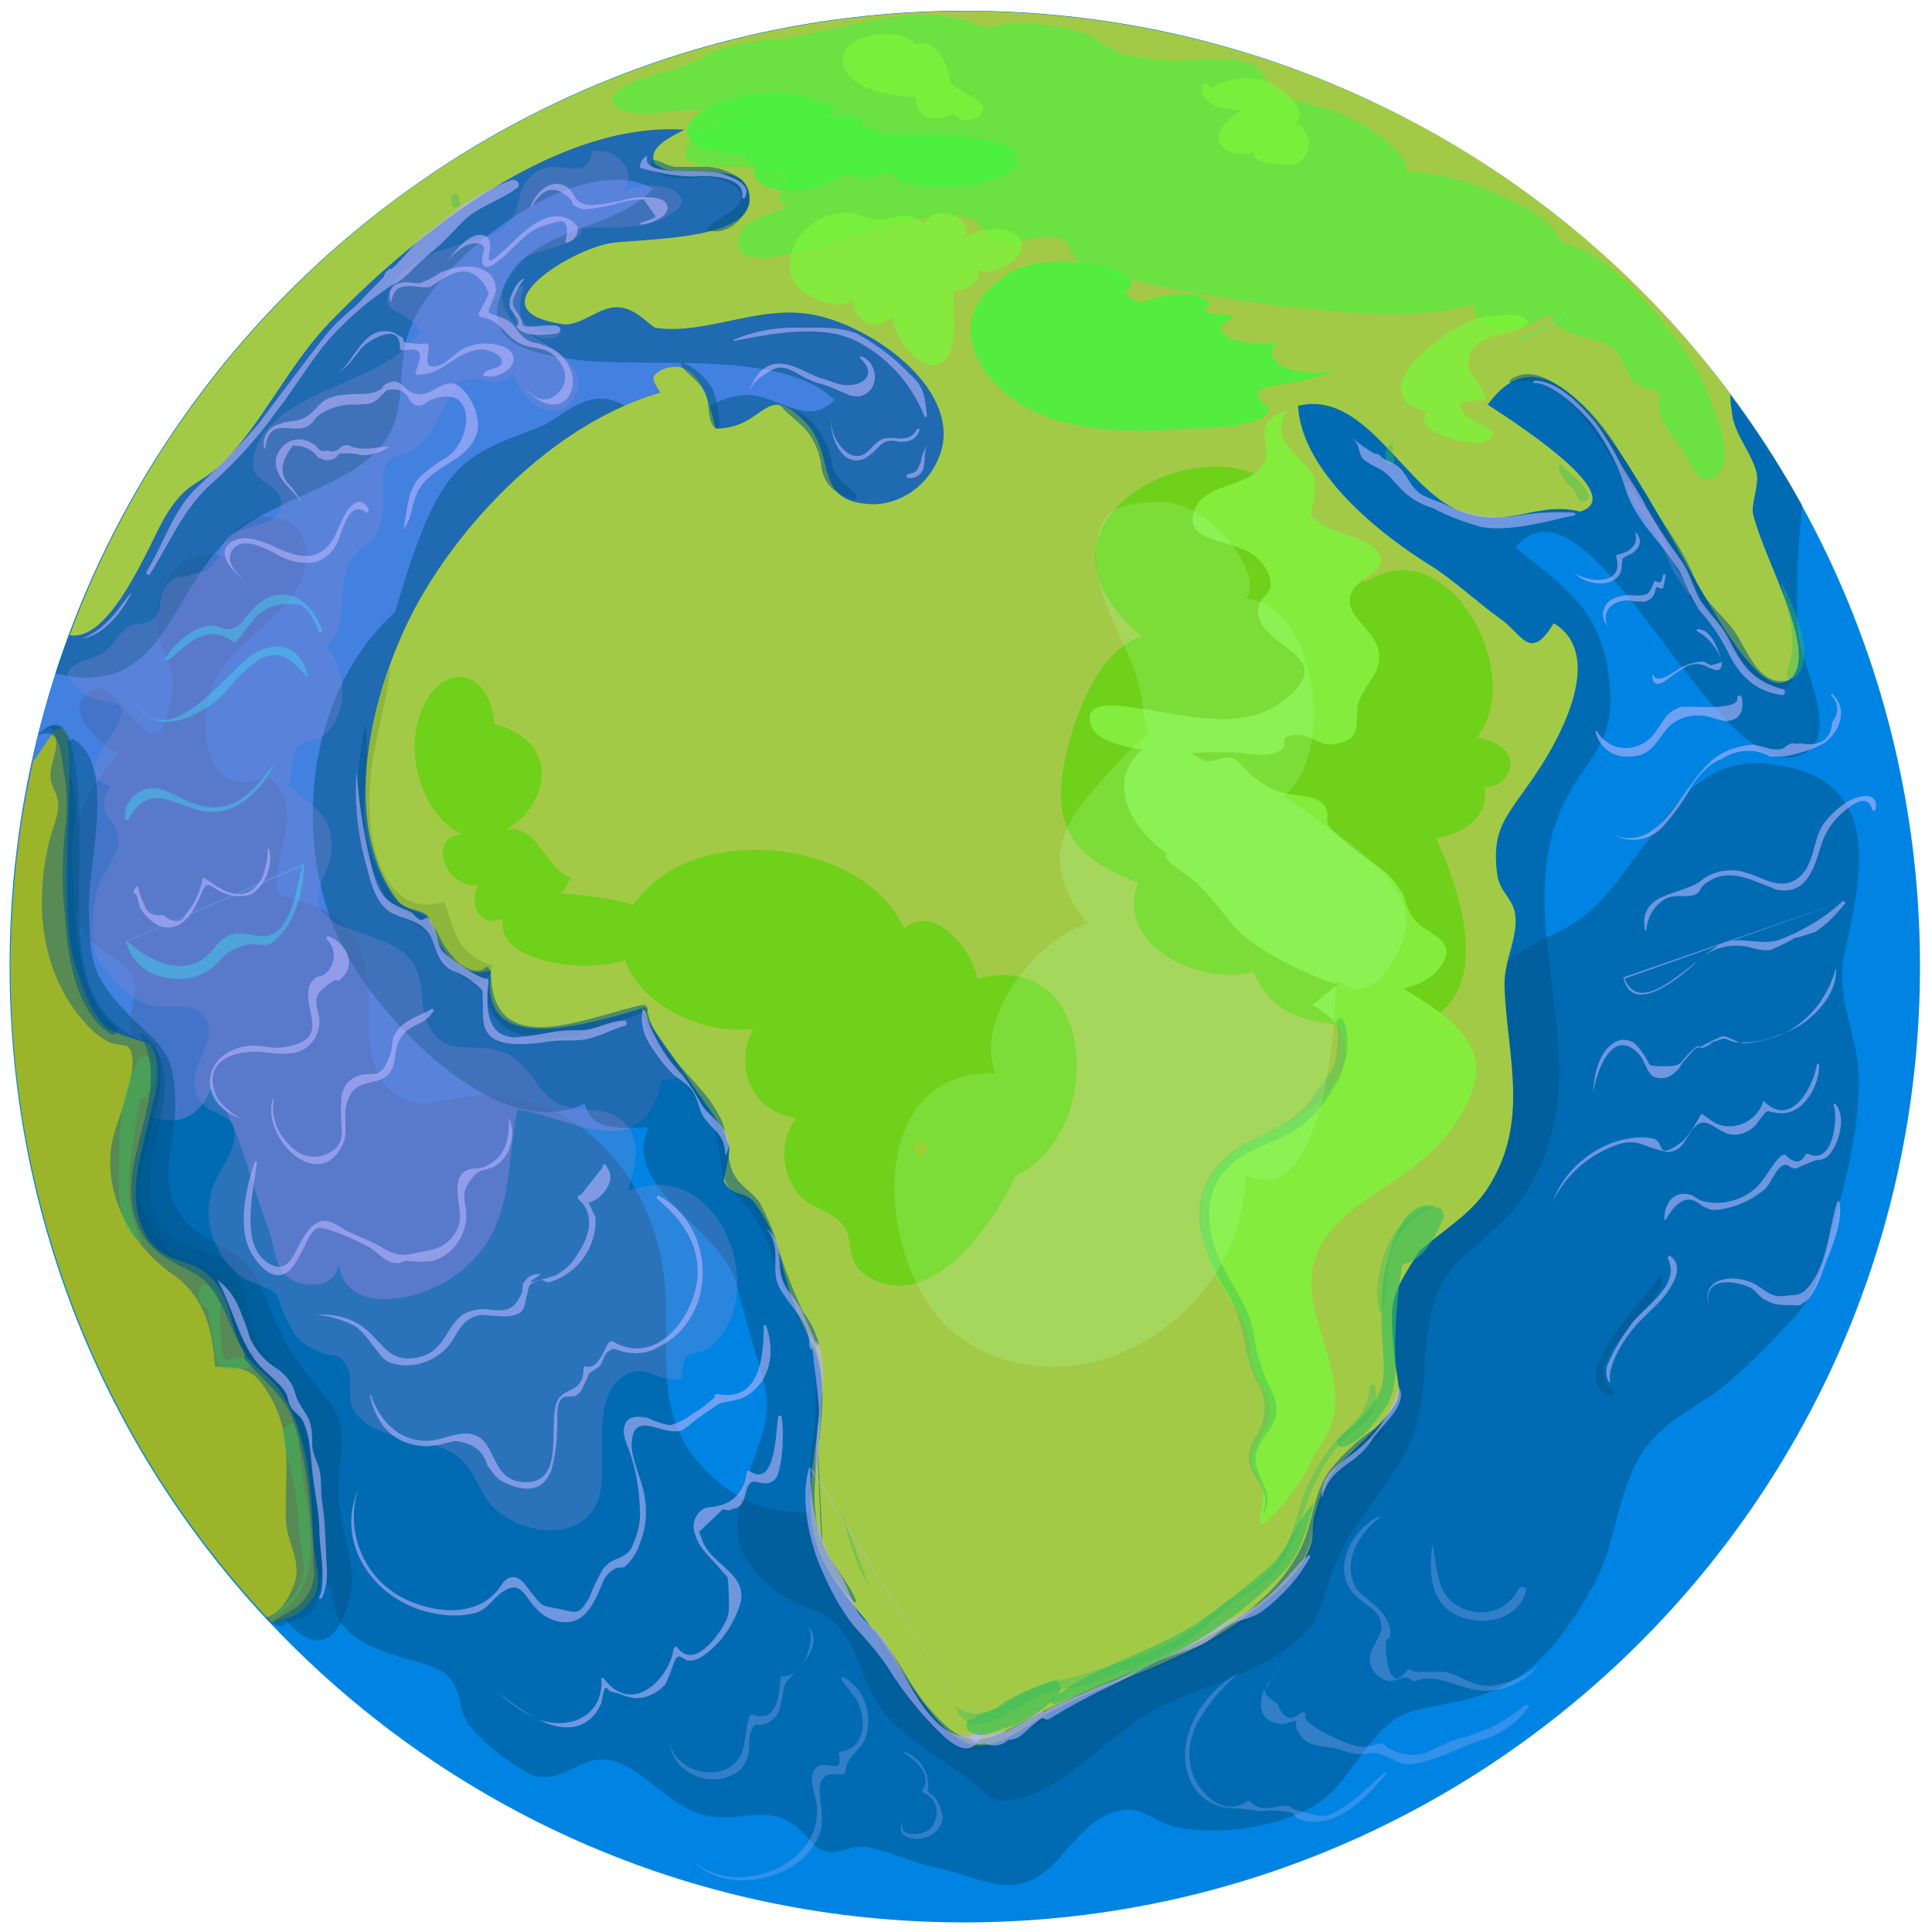 <?xml version="1.0" encoding="utf-8"?>
<!-- Generator: Adobe Illustrator 23.0.2, SVG Export Plug-In . SVG Version: 6.00 Build 0)  -->
<svg version="1.1" id="Layer_1" xmlns="http://www.w3.org/2000/svg" xmlns:xlink="http://www.w3.org/1999/xlink" x="0px" y="0px"
	 viewBox="0 0 160.9 160.9" style="enable-background:new 0 0 160.9 160.9;" xml:space="preserve">
<style type="text/css">
	.st0{fill:#0084E3;}
	.st1{opacity:0.53;fill:#015589;enable-background:new    ;}
	.st2{opacity:0.53;fill:#7D7FDC;enable-background:new    ;}
	.st3{fill:#A3CA47;}
	.st4{opacity:0.6;fill:#47F13E;enable-background:new    ;}
	.st5{fill:#9CB42A;}
	.st6{opacity:0.87;fill:#47F13E;enable-background:new    ;}
	.st7{opacity:0.75;fill:#7BF43A;enable-background:new    ;}
	.st8{fill:#65E66B;}
	.st9{fill:#4C9C3E;}
	.st10{fill:#80573C;}
	.st11{fill:#6FD119;}
	.st12{fill:#83EC3D;}
	.st13{fill:#ABFBB8;}
	.st14{opacity:0.29;fill:#9188CB;enable-background:new    ;}
	.st15{opacity:0.33;fill:#658E27;enable-background:new    ;}
	.st16{opacity:0.44;fill:#015589;enable-background:new    ;}
	.st17{opacity:0.38;fill:#40E6F9;enable-background:new    ;}
	.st18{opacity:0.41;fill:#39BD5C;enable-background:new    ;}
	.st19{opacity:0.27;fill:#BBB6FF;enable-background:new    ;}
	.st20{opacity:0.59;fill:#BBB6FF;enable-background:new    ;}
	.st21{opacity:0.64;fill:#39BD5C;enable-background:new    ;}
	.st22{fill:#C4E55C;}
	.st23{fill:#93C513;}
	.st24{opacity:0.24;}
	.st25{fill:#A8FF99;}
</style>
<title>planet_venus</title>
<g>
	<g>
		<g id="earth">
			<path class="st0" d="M159.9,80.5c0,43.9-35.6,79.6-79.6,79.6S0.8,124.4,0.8,80.5S36.4,0.9,80.4,0.9l0,0
				C124.3,0.9,159.9,36.5,159.9,80.5z"/>
			<path class="st1" d="M10,62.8c-3.7,3.3-5.2,9.7-3.2,14.4c1,2.1,2.4,2,3.7,3.4c1.5,1.6,0.3,2.6,0.4,4.6c0,1.6,1.2,2.2,1.4,3.5
				c0.2,1.6-1.2,3.7-1.8,5.2c-1.6,4.4-2.1,9.4,3,11.5c1.9,0.8,4.2,0.4,5.3,2.4c1,1.8-0.5,4,0.7,5.7c1,1.4,2.7,1.5,3.3,3.5
				c0.7,2.2,0.7,4.4,1.5,6.6c0.7,2,0.2,3.2,0.5,5.1c0.3,2.4,1.4,1.6,2.4,3c0.7,1,0.5,2.2,1.1,3.3c1,1.6,2.9,2.3,4.7,2.9
				c1.4,0.5,3.5,0.7,4.5,1.9c0.9,1.1,0.7,2.6,1.5,3.8c1.4,1.7,3.2,3.1,5.2,4.2c2.7,0.9,4.1-1.7,6.6-1.2c2.8,0.6,4.8,3.7,7.6,4.5
				c3.1,0.9,5.2-1,7.9,1c0.8,0.6,1.3,1.6,2.2,2c1.2,0.5,2.2-0.4,3.4-0.3c1.8,0.2,4,1.3,5.9,1.7c4.2,0.9,6.8,3.1,10.2-0.5
				c1.7-1.9,3.7-4.7,6.6-4.2c1.1,0.2,2.2,1.2,3.5,1.4c3.6,0.6,7.3,0.1,10.6-1.4c2.9-1.4,4-4.1,6.1-6.4c1.9-2.1,3.5-2,6.1-2.6
				c5.9-1.1,8.6-4.2,11.6-9.4c2.3-3.8,2-8.5,4.7-12c1.7-2.2,4.1-3.2,6.3-4.9c1.8-1.5,3.5-3.2,5.1-4.9c2.8-2.7,3.2-5.2,4.2-8.9
				s2.1-8,2-12.1c-0.1-3.5-2-6.6-1.2-10.1C155,73,157,65.1,148,63.7c-6.1-1-8.5,3.4-11.9,7.8c-2,2.7-3.3,4.6-6.3,6.1
				c-2.4,1.2-5.4,2.5-6.5,5.2c-1,2.4,0.7,4.1,0.7,6.5c0.1,5.3-4.6,9.6-8,12.9c-2.6,2.5-4.9,4.8-6.6,8.1c-1.3,2.5-1.7,5.2-2.8,7.7
				c-2.2,4.9-7.8,7.3-13,6.2c-3.1-0.7-5.4-1.8-8.8-1.6c-3.4,0.2-6.8,0.9-10.1,1.9c-6.3,1.9-11.9,2.8-16.7-2.9
				c-3.5-4.1-2.2-9.5-2.6-14.4c-0.5-6.1-3.7-12.1-9.4-14.7c-2.2-1-4.6-1.4-6.9-1.2c-1.4,0.1-3.7,1-5.1,0.4c-3.5-1.4-3.3-5.3-3.3-8.3
				c0-3.8-1.1-6.8-4.9-8.1c-2.8-1-3-0.2-2.6-3.2c0.3-1.9,1.3-4.2,0.3-6c-1.3-2.4-1.7-0.7-3.5-1c-3.3-0.4-3.4-5.6-2.2-8.2
				c1.7-3.9,8.1-6.3,7.7-11c-0.4-4.2-7-3.6-6.5,0.5c-4.2-1.3-6.5,2.9-5.8,6.5c0.2,1.3,1.1,2.5,1.2,3.9c0,0.8-0.5,4.1-1.4,4.3
				c-1.8,0.4-4-5.8-6-3.1C5.6,59.5,8.4,62.1,10,62.8z"/>
			<path class="st2" d="M67.1,13.1c-1.5-0.9-1.9-2.9-3.3-3.7c-3-1.8-5.8-0.8-8.9-0.7c-3.6,0.1-5.3-0.3-8.6,1.9
				c-8.5,5.5-19.6,11.6-25.7,19.6c-3,4-5.7,7.7-8.9,11.6c-1,1.2-1.9,2.3-2.7,3.5c-4,8.3-6.7,17.2-7.7,26.4C2,77.1,3.6,82.4,6.2,87.3
				c2.1,3.6,8.9,9.5,11.4,3.3c2.4,3,3.3,8.1,4.7,11.6c0.7,1.7,0.4,4.2,2.9,4.7c1.6,0.3,2.8-0.2,3-1.6c0.7,4.4,6.8,3,9.6,1
				c5.1-3.6,4.2-8.5,5.3-13.9c4.4,0.6,10.4,4.9,12-2.4c8-0.6,10-12.9,8.1-19c-2-6.5-11.8-15.6,0.4-19c3.4-0.9,7,0.7,10.3-0.1
				c6.3-1.5,8.2-7.8,8.4-13.5c0.2-5.2-0.2-10.2-2.4-15C76.8,16.7,72.6,16.5,67.1,13.1z"/>
			<path class="st1" d="M149.6,63c4.2-1.1,0.3-7.6,0.1-10.7c-0.1-3.4,0-6.8,0.4-10.2C128.9,3.6,80.5-10.4,42,10.8
				c-17.8,9.8-31.1,26-37.4,45.3c0.6,0.1,1.2,0.2,1.8,0.3c7.3,0.6,7.8-6.9,12.5-11.4c3.5-3.4,10.1-4.4,12.9-7.9
				c2.3-2.9,1.1-6.3,2.3-9.6c2.1-5.9,14.1-15.2,20.3-11.8c-3.1,3.5-9.8,3.1-12.2,7.7c-2.5,4.8,1.2,5.9,5.3,6.5
				c5.9,0.9,17.4-1,22,3.4c-2.3,2.4-4.8-0.5-7.4-0.4c-2.9,0.1-4.2,2.3-6.6,2.3c-2,0-3.5-2.1-5.6-2s-3.4,1.8-5.3,2.5
				c-6.4,2.4-8.1,3-11.7,15.3c-7.5,6.7-8.7,19.4-4.3,28c2.9,5.7,12.9,16.5,20.1,12.9c0.5,2.4,3,2,5.3,2c-2.3,5.1,6.1,8.5,7.3,12.9
				c0.6,2.5,1.3,4.8,2,7.1c0.8,2.7,0.8,3.8-0.2,6.7c-1.7,4.8-3.4,8.3,1.8,12.1c1.9,1.4,3.6,1.1,5.2,3.1s1.8,4.7,3.5,6.8
				s4.8,4,6.6,5.2c2.1,1.5,2.2,2.8,5.3,1.8c3.5-1.1,7.3-5.4,10.8-7.3c3.5-1.8,7.7-2.7,10.7-4.9c3.1-2.2,2.7-3.1,4-6.6
				c1.3-3.6,3.7-5.8,5.7-9.2c2.8-4.7,1.2-9.1,3-13.9c1.2-3.1,4.7-4.7,6.6-7.3c8.2-10.8-1.1-22.8,3.9-33.4c2-4.2,4.5-4.9,3.8-10.6
				s-3.8-7.6-7.8-10.8C132.4,38.2,142.5,64.9,149.6,63z"/>
			<path class="st1" d="M19.4,126.4c1,4.2,7,15.6,9.6,7.2c1-3.2-0.9-6.1-0.8-9.6c0.1-4.4,1.2-5.1-2-8.8c-2.8-3.2-3-4.8-4.7-8.5
				c-1.5-3.1-4.5-2.9-6.4-5.4c-2.1-2.8-0.4-6.4-0.5-9.5c-0.1-4.4-1.2-4.6-3.8-7.2c-3-3.1-3.4-4.4-3.4-9.2c0-3.7,2.3-12-1.4-13.9
				C0.4,65.8,5.9,87,7.2,92.6C9.5,103.2,13.6,116.6,19.4,126.4z"/>
			<path class="st3" d="M146,42.8c-0.2-0.7,0.5-2.4,0.3-3.4c-0.4-1.6-1.6-2.9-2-4.6c-0.1-0.7-0.2-1.3-0.2-2
				C117.8-2.4,67.9-9.5,32.7,16.8C20.5,26,11.1,38.5,5.8,52.9c3.4,0.6,6.6-7.5,7.8-9.6c1.9-3.3,2.8-2.7,4.9-4.7
				c3.5-3.5,5.6-8.4,9.2-12c7-7.2,18.6-16.5,29.3-15.8c-0.9,0.5-3.1,1.4-2.5,2.8c1.8,1.6,6.7-0.3,7.7,2c2,4.7-9.6,4.2-11.6,4.7
				c-3.4,0.7-11.3,5.6-3.7,6.7c1.5,0.2,3.1-1.6,4.7-1.4c1.4,0.1,2.6,1.6,3,1.7c3.9,0.6,8.2-1.7,12.4-1.2c4.7,0.5,12.5,5.6,11.5,11
				c-0.6,2.7-2.9,4.8-5.7,4.9c-5.2-0.1-3.1-3.9-5.6-6.7c-3.5-3.8-3.4,0.4-7.6,0.4C59,33,58,29.6,55.1,30.8c-0.9,0.6-0.9,0.6-0.1,1.9
				c-8.3,2.4-15.7,9.8-19.8,16.8c-4,6.8-7.3,18.8-2,25.6c0.7,0.8,2.1,0.6,2.5,1.3c0,0.1,1.6,5.6,5.2,4.4c-1,6.5,5.6,5.3,12.5,3.2
				c1.3,2.3,3,4.4,4.3,6.4s2.3,2.9,3,5c0.2,0.6-0.5,2.8-0.4,3c0.7,1.3,1.7,0.8,2.4,1.6c2.8,3.6,2.1,6.4,4.3,10.6
				c2.8,5.3,0.7,7.6,0.5,13.9c-0.2,5.1,2.1,7.3,5.3,11.3c2.1,2.6,5,8.8,8.2,9.5c2.2,0.5,5-2,6.8-2.9c5.1-2.6,11-4.1,15.7-7.6
				c1.8-1.3,4.2-3.1,5.2-5.1s0.4-2.1,0.8-3.6c1.1-4,2-3.9,4.9-7c3-3.1,2-2.7,1.7-6.5c-0.4-4.4-0.3-4.6,2.1-8.4
				c1.9-1.7,4.2-3,5.6-5.1c3.7-5.6,1.7-11.1,1.5-16.9c-0.1-2.1,1.1-4,0.9-5.9c-0.1-1.4-1.3-2-1.5-3.4c-0.6-4.3,1.1-5.1,3.7-9.2
				c1.9-3,5.1-9.3,1-11.8c-2,3.3-2.6,0.9-4.5-0.4c-1.7-1.2-3.6-3-5.6-4.3c-4.4-2.7-10.9-7.9-11.2-13.4c5.7-1.4,8.9,7.1,13.6,8.8
				c4,1.5,6.2-0.9,9.9,0c3.9-1.2-4.3-6.7-7.7-8.9c8.6-11.9,19.5,26.2,25,23C151.8,54.8,146.9,46.7,146,42.8z"/>
			<path class="st4" d="M81.9,2.3c-5.3-2.6-12,0.4-17.5,1c-1.8,0.1-3.6,0.4-5.3,1.1c-0.9,0.6-1.9,1.1-3,1.4C55,6,49.3,7.5,51.5,9
				c1.3,0.9,4,0.2,5.6,0.2c1.2,0,3.4-0.3,4.5,0.4c-1.3,0.5-3.5,1.1-4.3,2.5c-1,1.6,1.3,1.7,2.5,1.8c0.9,0.1,5.2-0.2,5.7,0.7
				c0.4,0.9-1.6,1.8,0.1,2.6c-1.3,0.8-3.9,0.9-4.1,2.8c-0.4,3.3,8.2,0,9.5-0.4c2.8-0.7,5.8-1.7,8.7-1.6c2,0.1,1.6,0.9,3,1.8
				c1.8,1.2,4.7-1,6,0.4c0.6,0.7,0.6,1.4,1.7,1.9c1.5,0.6,3.1,1,4.7,1.4c5.3,1.2,10.6,2,16,2.4c2.7,0.3,5.5,0.4,8.2,0.1
				c1.2-0.1,2.4-0.5,3.5-0.6c-0.3,1.4,1.2,1.8,2.3,1.9c1.8,0.2,2.5-0.5,4-1.1c0.9,2.1,3.7,1.6,5.2,2.8c0.9,0.7,0.9,1.8,1.6,2.6
				c0.7,0.8,1.5,0.7,2.4,1.1c-0.7,2.2,1.2,3.6,2.2,5.4c0.5,0.9,1.1,2.2,2,1.8c1.3-0.5,1.2-2.4,1-3.4c-0.8-3.2-2.2-6.2-4.3-8.8
				c-2.3-2.9-5.6-6.8-9.4-7.6c0,0.1,0.1,0.3,0.1,0.4c0.1-1.8-3.1-3.4-4.5-4c-2.6-1.3-5.4-2.1-8.2-2.2c-0.1-2-3.7-4-5.2-4.7
				c-1.9-0.9-4.2-1-5.9-2c-1-0.6-0.3-0.7-1-1.6c-1.1-1.5-4.9-1-6.5-1c-1.7,0.1-3.4-0.1-5.1-0.5c-1.4-0.5-2.5-1.6-4-2
				C86.9,1.9,84.3,1.8,81.9,2.3z"/>
			<path class="st5" d="M23.3,115.8c-0.7-1.1-2.6-2.3-3-3.2c-1.3-2.5-1-4.5-2.8-6.3c-1.9-1.8-4.3-0.8-5.7-4.2
				c-1.1-2.8-0.1-5.7,0.5-8.4c0.5-2.3,1.5-4.8,0.2-6.7c-0.2-0.2-3-0.9-3.6-1.4c-1.4-1.3-1.9-3.1-2.5-4.8c-2.2-5.7,1-22.4-1.9-19.9
				c-1.6,2.3-1.5,2.3-1.7,2.4C-3,89,4.5,116,22.6,135.1c0.9-0.1,1.8-0.4,2.6-1c2-1.7,1.1-3,0.9-5.9
				C25.9,123.8,25.8,119.6,23.3,115.8z"/>
			<path class="st6" d="M83.2,23.4c1.8-1.8,5.3-1.8,7.7-1.4c1.2,0.2,4.7,1,2.8,2.3c0.2,0.3,0.4,0.6,0.8,0.7c0.8,0.4,0.8,0,1.4-0.1
				c1.3-0.3,3.8-0.9,4.9,0.4c-0.2,0.1-0.4,0.4-0.5,0.6c0.7,0.5,1.9,0,2.5,0.6c-0.4,0.2-1,0.3-1.1,0.8c-0.2,1.3,4,1.5,4.8,1.3
				c-0.6,0.3-0.7,0.6-0.5,1.1c0.7,1.5,3.8,1.4,5.3,1.2c-1.5,0.5-3,0.9-4.5,1.1c-0.9,0.2-2.3,0.2-2,1.1c0.1,0.5,0.9,0.5,0.8,1.1
				c-0.1,1.4-5.7,1.5-6.8,1.5c-5.7,0.4-12.6,0.4-16.5-4.4C80,28.1,80.5,25.4,83.2,23.4z"/>
			<path class="st7" d="M123.5,26.4c-2.7,0.5-10.7,6.4-4.6,7.9c-1.6,1.5,3.6,3,4.7,2.5c2-0.8-0.8-1.5-1.5-2.2
				c-1.3-1.5,0.2-1.1,1.6-1.3c0.1-1.3-1.9-2-1.3-3.7c0.8-2.3,3.7-1.2,4.9-2.8c-0.6-1-2.5-0.4-3.5-0.5L123.5,26.4z"/>
			<path class="st8" d="M130.5,25.7c-0.5,0.8-1.3,1.4-2.2,1.8c-0.9,0.3-1.8,0.7-2.6,1.2l0,0c1-0.5,2-0.8,3-1.3
				C129.3,27.1,130.3,26.6,130.5,25.7C130.6,25.7,130.5,25.6,130.5,25.7z"/>
			<path class="st9" d="M105.4,26.1L105.4,26.1"/>
			<path class="st9" d="M105,27.4L105,27.4"/>
			<path class="st9" d="M105.6,26.3L105.6,26.3"/>
			<path class="st10" d="M51.1,23.4L51.1,23.4C51.1,23.5,51.2,23.4,51.1,23.4C51.2,23.4,51.2,23.4,51.1,23.4L51.1,23.4z"/>
			<path class="st7" d="M80,19.9c1.8-0.9-1.5-3.5-3.1-1.3c-1.4-1.2-2.4-0.3-3.7-0.3s-2-0.9-3.6-0.5c-1.1,0.2-2.1,0.8-2.9,1.7
				c-1.2,1.5-1.4,3.9,0.4,4.9c1.4,0.8,2.5,1.4,4,0.6c-0.1,1,0.6,1.9,1.6,2c0.6,0.1,1.2-0.2,1.6-0.7c0.1,1.4,2,4.7,3.9,4
				c1.8-0.7,1.1-4.6,1.2-6.1c0.9,0.1,2.4-0.7,2.1-1.7c1,0.6,3.7-0.8,3.6-2.1C84.9,18.5,81.5,19,80,19.9z"/>
			<path class="st7" d="M79.2,7c-0.2-1.2-1-4-2.9-3.3c-1.2-1.5-6.2-1-6.1,1.3c0,2.5,4.4,3,6.1,3.1c-0.2,1.8,1.8,2.1,3.1,1.4
				c0.6,0.6,1.5,0.7,2.2,0.1l0.1-0.1C82.5,8.4,80.2,7.8,79.2,7z"/>
			<path class="st7" d="M107.8,10.3c1.5-1-1.2-3.2-2.2-3.5c-1.6-0.5-3.3-0.3-4.8,0.5c-0.4-0.8-1.1,0-0.6,0.7c0.7,1.1,2.2,1,3.2,1.2
				c-0.7,0.5-2,1.3-1.9,2.3c0.1,1.3,2,1.5,3,1.2c-0.7,0.7,2.8,1.4,3.7,0.8c0.8-0.6,1.1-1.7,0.5-2.5
				C108.6,10.6,108.2,10.4,107.8,10.3z"/>
			<path class="st6" d="M68.3,8.6c-2.4-1.4-5.9-0.9-8.5,0c-2,0.7-4,2.6-1.3,3.7c1.2,0.4,2.5,0.6,3.8,0.5c-0.5,0.5,0.2,1,1,0.7
				c-1.3,1,0,2,1.4,2.3c2,0.3,4.1-0.3,5.8-1.4c1.2,0.6,2.5,0.5,3.7-0.1c1.1,2.2,9.9,1.3,10.5-0.7c0.9-2.9-9.6-2.3-11.4-2.4
				c-0.1-0.5-1-0.6-1.7-0.6c1.1-1.1-2.4-1-3.2-0.8C69.4,9.6,70.4,8.7,68.3,8.6z"/>
			<path class="st11" d="M123,61.4c4.2-5.2-2.4-17.5-9.3-12.9c-1.4-1.6-3.3-4.1-5.4-3.5c-1.1-12.9-26.6-3.2-13.2,8
				c-4,1.2-6.1,7.9-6.6,11.4c-0.8,5.2,1.8,7.4,6.3,9.1c-2.1,5.3,5.4,8.7,9.6,7.4c1.6,3.9,4.8,4.2,8.4,4.6c1.9,0.2,3.5,0.6,5.5-0.2
				c6.2-2.5,3.4-10.9,1.3-15.5c2.2-0.3,4.5-1.8,4-4.2C126,65.6,127.2,62.1,123,61.4z"/>
			<path class="st11" d="M84.6,97.9c7.5-3.5,6.9-19-3.2-16.4c-0.4-2.3-3.5-6.3-6.1-4.2c-3.2-6.9-15-8.5-20.6-4
				c-7.4,5.9,0.8,13.2,8,12.4c-1.6,3.2-0.1,6.9,3.6,7.4c-1.1,1.5-1.3,3.5-0.5,5.2c1.1,2.5,3,2.1,4.4,3.7c1.1,1.3-0.1,3.2,2.4,4.5
				C77.3,108.9,82,103.2,84.6,97.9z"/>
			<path class="st11" d="M41.2,60.3c-0.6-5.3-5.1-5.1-6.4-0.2c-0.9,3.2,0.5,7.9,3.7,9.4c-3,0.1-1.4,4.6,1.3,4.2
				c-0.8,1.7,0.2,3.6,2.1,2.8c-0.8,4.1,8.6,4.7,10.9,3.1c6.2-4.3-3.6-5-6.2-5.2c0.8-0.5,0.5-0.8,1-1.3c-2.2-0.6-2.8-4.6-5.5-4
				C45.4,67.4,47.1,61.9,41.2,60.3z"/>
			<path class="st12" d="M109.3,83.7c3.4,1.9,3.6,4.8,0.9,7.7c-2.5,2.7-6.7,3.1-8.9,5.9c-2.4,3.1-1.1,7.4,0.8,10.4
				c1.4,2.1,1.8,2.7,2,4.9c0.1,2,1.2,2.6,1.6,4.3c0.5,2-1.5,3.1-1.5,4.9c0,0.5,0.9,1.5,1,2.4s-0.4,1.8-0.2,2.8
				c0.9-0.3,3.4-3.6,3.8-4.5c1-2.3,2.4-3.2,2.4-5.9c0-2.7-1.1-4.9-1.7-7.5c-1.7-6.8,4.3-8.8,8.7-12.3c2.4-1.9,5.8-6.2,4.4-9.4
				c-1.7-3.7-6.5-4.6-8.5-7.7L109.3,83.7z"/>
			<path class="st12" d="M96.3,62.5c-1.4,0-4.8-0.5-5.4-2c-0.9-2.4,2.6-1.7,4-1.5c3.8,0.5,8.5,2,11.9-0.6c5.3-4-2.5-4.4-2-7.8
				c0.2-1.1,1.2-1,1-2.3c-0.3-1.2-1.2-2.2-2.4-2.6c-1.8-0.8-5.1-0.8-3.8-3.5c1-2,4.8-1.7,5.7-3.7c0.7-1.6-1.3-3.3,1.9-4.3
				c-1,1.6-0.4,2.5,0.8,3.8c1.5,1.6,1.6,1.4,1.5,3.2c-0.1,1.6-1.1,1.6,1.2,2.8c1.1,0.6,4.3,1,4.3,2.7c0,1.2-2.5,1.6-2.6,3.2
				c-0.1,1.6,2.1,2.6,2.4,4.3c0.4,1.9-1.3,2.8-1.7,4.5c-0.3,1.5,0.5,3-2.2,3.3c-0.9,0.1-2-0.9-2.9-0.8c-1.8,0.1-0.5,0.8-1.4,1.3
				s-1.9,0.4-3.2,0.2C100.9,62.5,99.7,62.9,96.3,62.5z"/>
			<path class="st12" d="M97.2,71.1c-2.1-1.4-4.8-4.8-3-7.6s4.3-1.3,5.8-0.3c1,0.7,2.3-0.8,3.2,0.3c3.5,4,5.7,1.9,7.1,3.6
				c0.6,0.8-0.1,1.2,0.5,1.9c1.2,1.2,2.6,2.2,4,3.2c0.9,0.6,1.6,1.4,2.1,2.4c0.2,0.8,0.5,1.5,1,2.1c1,1.1,3.5,1.6,2.2,3.6
				c-2.1,3.3-7.7,2.1-9.9,1.3c-2.5-1-5.5-2.5-7.2-4.2c-1.1-1.2-2-2.6-3.2-3.7C99.3,73,96.5,71.6,97.2,71.1z"/>
			<path class="st13" d="M110.3,75.9L110.3,75.9L110.3,75.9L110.3,75.9L110.3,75.9z"/>
			<path class="st14" d="M51.4,16.4c2.1-1.6,0.3-4.2-2.1-3.8c-0.4,2.7-2.7,0.6-4.4,1.6c-2.5,1.3-0.9,3.8-3.5,5.1s-6.4,1.3-8.4,4
				c-2.2,3,0.8,2.2,2,4.3c-3,4.6-12.1,4.6-13.8,10.1c-0.8,2.7,2.1,2.3,2.2,4.1c0.1,2.2-3.2,1.9-4.3,2.8c-0.8,0.7-0.7,1.7-1.2,2.2
				c-0.9,1.1-1,0.7-2.1,1.1c-0.7,0.3-1.1-0.1-1.9,0.8c-0.8,0.9-0.3,2-1,2.7s-1.5,0.4-2.2,0.8c-1,0.7-1.1,1.4-2,2.1
				c-1.2,0.9-4.7,0.9-2.1,3.2c2,1.7,4.8,0,2.9,3.4c-0.9,1.5-3,3.5-0.3,4.6c-1.5,2.4,0.6,2.6,0.7,4.5c0.1,0.8-1.5,3-1.7,3.8
				c-0.5,1.7-0.8,4.1-0.2,5.7c0.9,1.8,2.3,3.3,4.2,4.1c1.2,0.5,3.2-0.2,4.3,0.6c2.3,1.7-0.5,4-0.3,6.1c0.3,3.2,3.7,1.7,3.3,4.6
				c-0.2,1.6-1.7,3-2,4.8c-0.5,2.4,0.5,4.9,2.4,6.5c0.7,0.6,2.3,0.9,2.9,1.4s0.4,0.9,0.8,1.7c1,1.9,0.7,2.1,2.8,3.2
				c1.2,0.6,1.6,0,2.4,1.1c0.7,1,0,2.8,0.7,3.9c1.5,2.4,5.6,2.2,7.8,3.3c2.6,1.2,2.2,3.8,4.6,5.4c2.5,1.7,6.5,1.9,7.8-1
				s-1-9,2.6-10.8c1.7-0.8,2.7,0.9,4.5,0.4c0.1-3,0.9-1.5,2.3-2.6c1.1-0.9,1.8-2.1,2.1-3.5c1.2-5.2-3-12-8.9-9.5
				c0.5-2,1.4-4.1-0.4-5.8c-1.6-1.5-3.9-0.6-5.6-1.6c-1.7-1-2.2-3.2-4.2-4.1c-2.5-1.1-5.2,0.6-6.5-2.5c-0.8-2,0-3.8-1.7-5.6
				c-1.7-1.8-6.3-2-7.2-3.9c-0.8-1.7,1-3.3,0.9-5.1c0.2-2.6-1.7-3.6-3.6-5.2c0.4-0.7,0.3-2.6,0.7-3.1c0.6-0.8,1.5-0.4,2.3-1.1
				c2.1-1.8,1.9-5.4,0.2-7.3c2.2-2.5,0.6-4.9,2-7.2c0.9-1.5,2.1-1.2,2.6-3.4c0.3-1.3-0.3-3.7,0.5-4.8c0.6-0.9,1.1-0.3,1.9-0.9
				c2.2-1.6,2-2.6,3.4-4.7c0.8-1.3,0.1-1,1.4-1.3c1.3-0.3,2.3,1,3.7-0.5c0.6,1.9,3.2,4.6,4.9,2.3c2.2-3-2.6-4.8-4-5.9
				C41.5,26,41.2,24,43,22c1.2-1.4,5.3-1.3,5.5-3c2.2-0.1,4.7,0.2,6.7-0.8C59.5,16.2,53.8,14.2,51.4,16.4z"/>
			<path class="st15" d="M40.9,80.9C40.9,80.8,40.9,80.8,40.9,80.9L40.9,80.9c0-0.2,0.1-0.4,0.1-0.5c-2.8-0.8-3.2-2.9-4-5.3
				c-4.5,1.4-6.1-3.9-6.2-7.4c-0.3-4.6,1.5-8.8,1.7-12.3c-2.4,6.6-3.4,14.7,0.7,19.8c0.7,0.8,2.1,0.6,2.5,1.3
				C35.8,76.5,37.3,82,40.9,80.9z"/>
			<path class="st16" d="M4,60.6c3-2.2,2.6,10.1,2.6,11.3c0,4.4-0.6,10.8,3.5,13.8c2,1.4,3.3,0.9,3.6,4c0.3,3.8-2.6,8.7-0.4,12.3
				c1.5,2.5,4.9,1.6,6.4,4.1c0.9,1.6,0.9,3.8,1.7,5.4c0.6,1.2,1.6,2.2,2.3,3.4c2.5,4.7,3.6,10,3.2,15.2c-0.1,1-0.2,3.3-0.9,4.1
				s-1.8,0.5-2.5,1.3c-0.6-0.1-1-0.4-1.4-0.8c1.1-0.2,1.9-1.5,2.3-2.5c0.9-2.1-0.5-3.5-0.6-5.7c-0.1-4,0.7-7.1-1.6-10.7
				c-1.2-1.9-2.1-1.9-4.3-2c-0.2-3.3-1-6-3.7-7.8c-3.6-2.6-5.9-7.2-4.7-11.6c0.4-1.4,2.3-5.9,1.2-7.2C10.5,87,9.5,87,9.1,86.8
				c-0.8-0.4-1.4-0.9-2-1.6C3.3,81,2.8,75,4.2,69.7c0.3-1.1,0.8-2,0.6-3.1c-0.1-0.7-0.6-1.1-0.6-2c0-1.4,1.1-2.7,0-4
				C3.8,60.8,3.5,61,4,60.6z"/>
			<path class="st17" d="M20.9,54.6c-2.2,1.6-7.1,8.6-9.8,3.6l0,0c1.1,2.3,3.2,2.3,5.3,1.2c1.2-0.6,2.2-1.5,3-2.5
				c0.6-0.8,1.4-1.4,2.2-2c1.8-0.9,2.8,0.1,3.9,1.4c0,0.1,0.2,0,0.1-0.1C25.1,53.8,22.9,53.2,20.9,54.6z"/>
			<path class="st17" d="M22.9,63.5c-1.6,2.2-3.4,4.5-6.5,3.5c-1.1-0.3-2-1-3.1-1.3c-1.2-0.3-2.4,0.4-2.8,1.6
				c-0.1,0.3-0.1,0.5-0.1,0.8c0,0.1,0,0.2,0.1,0.2s0.2,0,0.2-0.1c2.1-3.7,4.4-0.3,7.4-0.6C20.4,67.3,22,65.4,22.9,63.5
				C23,63.4,22.9,63.4,22.9,63.5z"/>
			<path class="st17" d="M25.2,72.1c-0.5,1.7-0.8,4.8-2.5,5.7c-1,0.5-2.3-0.3-3.3,0c-1.4,0.3-1.7,1.9-3.1,2.4
				c-2.1,0.8-4.2-0.5-5.7-1.8 M10.5,78.4c0.4,1.6,1.7,2.8,3.3,3c1.6,0.4,3.3-0.1,4.4-1.3c0.7-0.9,1.8-1.4,3-1.5
				c0.3,0.1,0.7,0.1,1,0.1c0.4-0.1,0.5-0.2,0.8-0.5c1.6-1.3,2.3-4.2,2.3-6.1c0.1-0.2-0.1-0.2-0.1-0.1L10.5,78.4z"/>
			<path class="st17" d="M26.8,52.4c-1.1-2.9-3.7-4-5.9-1.5c-0.7,0.7-0.9,1.5-2,1.5c-0.4,0-0.7-0.3-1.2-0.3c-1.5,0-3.2,1.5-3.9,2.7
				c0,0.1,0,0.1,0.1,0.2H14c1.7-1.4,3.1-3.1,5.4-1.6c0.1,0.1,0.2,0.1,0.3,0c0.6-0.7,1.1-1.5,1.8-2.2c0.9-0.8,2.2-1.1,3.5-0.8
				c0.8,0.3,1.3,1.6,1.6,2.3C26.6,52.7,26.9,52.6,26.8,52.4z"/>
			<path class="st18" d="M111.9,85c-0.1-0.3-0.6-0.3-0.6,0.1c0.2,1.2,0.1,2.5-0.2,3.7c-0.5,0.8-1,1.5-1.5,2.2
				c-1.4,2.1-3.1,2.9-5.2,3.9c-3.2,1.5-5,4-4.4,7.6c0.4,2,1.3,3.8,2.4,5.5c1.3,2.2,1.1,4.7,2.2,6.9c0.9,1.3,0.9,3,0.2,4.4
				c-0.4,0.5-0.7,1.1-0.8,1.8c-0.2,1.9,2,2.7,1.2,4.8c0,0.1,0.1,0.1,0.1,0c0.6-1.3,0.1-1.8-0.4-3c-1.3-2.9,1.6-3.4,1.4-5.8
				c-0.1-0.6-0.3-1.2-0.6-1.7c-0.7-1.4-1.1-2.9-1.3-4.4c-0.4-2.4-2.1-4.2-3-6.5c-1.3-3.2-0.9-6.5,2.2-8.3c1.6-1,3.6-1.4,5.1-2.7
				C110.8,91.7,113.1,88.1,111.9,85z"/>
			<path class="st18" d="M38.3,16.9c0-0.1-0.1-0.3-0.1-0.4s0-0.1,0-0.2c0,0,0-0.1-0.1-0.1c0-0.1-0.2-0.1-0.2-0.1
				c-0.1,0.1-0.1,0.1-0.2,0.1c-0.1,0.1-0.1,0.2-0.1,0.3c0,0.2,0,0.4,0.1,0.7C37.9,17.4,38.4,17.2,38.3,16.9z"/>
			<path class="st18" d="M12.7,88.4c-0.1-0.3-0.5-0.5-0.8-0.4c-0.2,0-0.3,0.2-0.4,0.3c-1.4,2.4-1.6,5.7-1.6,8.4
				c0,2.1-0.3,5.5,1.8,6.8c0.1,0.1,0.2,0,0.1-0.1c-1.3-2.7-1.2-4.8-0.8-7.6c0.2-1.4,0.4-2.9,0.7-4.3c0.2,0,0.4-0.1,0.5-0.2
				C12.9,90.4,13.1,89.3,12.7,88.4z"/>
			<path class="st18" d="M20.7,113.2c-0.3-0.1-0.7-0.2-1-0.1c-0.2,0-0.6,0.2-0.9,0.1c-0.4-0.2-0.4-1.6-0.4-1.9
				c-0.1-0.9-0.1-1.8,0-2.7c0-0.2-0.1-0.3-0.2-0.4c0.1-0.6-0.3-1.1-0.9-1.2c-0.3-0.1-0.6,0.1-0.7,0.4s-0.1,0.7,0.1,1
				c0.1,0.3,0.4,0.5,0.6,0.6c0.2,1,0.3,2,0.5,3c0.1,0.5,0.1,1.4,0.5,1.8s1.6,0.1,2.2,0.2c0.2,0,0.3-0.1,0.3-0.3
				C20.9,113.4,20.8,113.3,20.7,113.2z"/>
			<path class="st18" d="M24.9,120.5c0-0.1,0-0.1,0-0.2c0-0.4,0-0.9-0.1-1.3c-0.1-0.7-1.1-0.5-1.2,0.2l0,0l0,0
				c-0.1,0.2-0.1,0.5,0,0.7c0.1,0.8,0.3,1.6,0.6,2.4c0.4,1.7,0.6,3.4,0.7,5.2c0.1,0.9,0.3,1.9,0.4,2.8c0.1,2.1-1.3,3-2.6,4.3
				c-0.1,0.1,0,0.2,0.1,0.1C27.9,131.7,25.2,125.5,24.9,120.5z"/>
			<path class="st18" d="M72.4,132.1c-1.3-2-1.7-4.1-2.4-6.4"/>
			<path class="st18" d="M114.5,115.4c0-0.2-0.4-0.1-0.4,0c-0.2,2.6-1.7,3.2-3.1,4.9c-1.1,1.4-2,3-2.6,4.7c-0.6,2-1.1,4.1-2.5,5.7
				c-1.3,1.4-3.2,2.2-4.7,3.5c-1.9,1.7-4.1,3-6.5,3.8c-2,0.6-4,1.4-5.9,1.8c-1.4,0.2-2.7,0.7-3.9,1.4c-1.7,1-3.2,2.2-5.2,1
				c-0.1,0-0.2,0-0.1,0.1c1.5,3.2,5.6-0.7,7.5-1.3c1.1-0.4,2.3-0.4,3.4-0.7c1.3-0.4,2.4-1,3.7-1.4c2.1-0.6,4.1-1.7,5.8-3.1
				c1.1-1.1,2.3-2.1,3.6-3c0.8-0.4,1.6-1,2.3-1.6c1.2-1.4,2-3,2.5-4.8c1-3.1,2.2-5.6,4.8-7.6C114.3,118.2,114.9,116.8,114.5,115.4z"
				/>
			<path class="st18" d="M118.9,100.5c-1.5,0.6-2.8,1.8-3.4,3.4c-0.6,1.4-1.1,3.8-0.6,5.3c0,0.1,0.1,0.1,0.1,0.1s0.1,0,0.1-0.1
				c0.5-1.3,0.3-2.9,0.6-4.3c0.4-1.8,1.6-3.3,3.2-4.2C119.2,100.6,119.1,100.5,118.9,100.5z"/>
			<path class="st18" d="M116.1,38.2c0-0.2-0.1-0.4-0.1-0.6c0-0.1,0-0.2,0-0.3s0-0.3,0-0.4c0,0,0-0.1-0.1,0s-0.2,0.2-0.3,0.3
				c-0.1,0.1-0.2,0.3-0.2,0.4c-0.1,0.3,0,0.6,0.1,0.9c0.1,0.1,0.3,0.2,0.5,0.1C116.1,38.5,116.2,38.3,116.1,38.2z"/>
			<path class="st18" d="M131.3,39.9c-0.4-0.4-0.9-0.8-1.3-1.2c0,0-0.1-0.1-0.1,0l0,0c-0.2,0.5,0.2,1,0.5,1.4s0.4,0.4,0.6,0.6
				c0.2,0.3,0.3,0.6,0.5,0.9c0.1,0.2,0.4,0.2,0.6,0.1c0.1-0.1,0.2-0.2,0.2-0.3C132.3,40.8,131.7,40.3,131.3,39.9z"/>
			<path class="st18" d="M148.3,48.5L148.3,48.5c0.3,1.3,0.7,2.5,0.9,3.8c0.1,0.8,0.1,1.6,0,2.3c-0.1,0.6-0.4,1.1-0.4,1.8
				c0,0.2,0.2,0.2,0.3,0.2C151.7,55.5,149.3,50.1,148.3,48.5z"/>
			<path class="st19" d="M126.5,132.3c-0.5,1-1.4,1.7-2.4,1.9c-1.3,0.3-2.6-0.2-3.5-1.1c-1-1.2-1-3.1-1.3-4.5l0,0
				c-0.3,2.1-0.3,4.8,2,5.9c2,1,5.1,0.5,5.8-2c0-0.1,0-0.3-0.2-0.3C126.7,132.1,126.6,132.2,126.5,132.3z"/>
			<path class="st1" d="M68.4,128.4c-0.6-2-0.7-4.1-0.4-6.2c0.3-3.5,1.1-7.2-0.3-10.5 M67.7,111.6c0.2,2.1,0.3,4.3,0.2,6.5
				c-0.2,2.2-0.6,4.3-0.6,6.5c0,3.3,1.4,6.5,3.8,8.8c0.1,0.1,0.2,0,0.2-0.1c-0.7-1.7-2.1-3-2.8-4.8L67.7,111.6z"/>
			<path class="st1" d="M114.9,118.7c-1.6,1-3,2.3-4.2,3.8c-1.4,2-1.3,4.2-2.3,6.3c-2,4.2-6,6.8-10.2,8.7c-4,1.8-8,3.3-11.9,5.3
				c-1.1,0.6-2.2,1.2-3.3,1.7c-2.5,1.1-4-0.4-5.5-2.1c-1.8-2-2.8-4.6-4.6-6.6c-0.1,0-0.2,0-0.1,0.1c1,2.4,2.3,4.7,4,6.7
				c1.3,1.4,2.5,3.4,4.6,3.2s4.7-2.1,6.7-3.1c2.4-1.3,5-2.5,7.5-3.5c4.1-1.7,8.4-3.5,11.3-6.9c1.3-1.5,2.2-3.2,2.6-5.1
				c0.3-2,1.1-3.8,2.5-5.2c1-1,2.2-1.7,3.2-2.7C115.4,118.8,115.1,118.5,114.9,118.7z"/>
			<path class="st1" d="M149.1,56.6c-2.6,0.8-3.5-2.4-4.7-4.1c-1.2-1.6-2.5-2.4-3.2-4.2c-1.2-3-3.2-5.3-4.8-8.1S133.5,35,131,33
				c-1.5-1.1-3.3-2.6-5.2-1.4c-0.1,0.1-0.1,0.3,0.1,0.3c3.9-1.2,7.4,4.6,8.9,7.3c1.7,3.2,4,5.9,5.4,9.3c0.4,1.1,1,2,1.8,2.9
				c1.2,1.4,2.3,2.8,3.3,4.3c1.1,1.3,2.5,2.7,3.9,1.1C149.3,56.7,149.3,56.5,149.1,56.6z"/>
			<path class="st1" d="M61.7,14.9c-1-0.7-2.2-1.1-3.4-1c-0.7,0-1.4,0-2.1,0c-0.7-0.1-1.3-0.6-1.9-0.6l0,0c-0.6,1.6,2.8,1.6,3.6,1.5
				c1.1-0.2,2.3,0.1,3.3,0.7c1.8,1.6-1.4,2.5-2.2,3.4c-0.1,0.1-0.1,0.2,0,0.3c0,0,0,0,0.1,0C61.1,19.8,63.7,16.6,61.7,14.9z"/>
			<path class="st1" d="M59.3,32.3c-0.6-0.9-1.4-1.7-2.5-2.1c-0.1,0-0.1,0-0.1,0.1c0,0,0,0,0,0.1c0.6,0.9,1.7,1.4,2.1,2.5
				c0.3,0.8,0.1,1.8,0.6,2.6c0.1,0.1,0.3,0.2,0.4,0.1c0.1-0.1,0.1-0.2,0.1-0.3C59.9,34.3,59.7,33.3,59.3,32.3z"/>
			<path class="st1" d="M71.3,41.2c-0.8-0.9-1.7-1.2-2-2.5c-0.1-0.8-0.4-1.6-0.8-2.3c-0.7-1.4-2-2.3-3.5-2.7c-0.1,0-0.1,0.1,0,0.1
				c0.7,0.8,1.5,1.3,2.2,2.1c0.7,0.9,1.1,1.9,1.2,3c0.3,1.6,1.1,2.1,2.6,2.7C71.3,41.7,71.4,41.4,71.3,41.2z"/>
			<path class="st1" d="M40.4,80.6c-0.6,0.6-1.7,0-2.2-0.4c-0.4-0.4-0.8-0.9-1.1-1.3c-0.4-0.6-0.6-1.2-1-1.8
				c-0.9-1.5-2.4-1.1-3.4-2.5c-1.5-2.1-2.3-4.5-2.4-7c0-2.4,0.5-4.9,0.1-7.3l0,0c-0.5,2.9-1,6.6-0.4,9.5c0.4,1.4,1,2.7,1.7,4
				c0.3,0.9,0.8,1.6,1.5,2.3c1,0.8,2.2,1,2.9,2.3c0.4,0.9,1,1.7,1.7,2.4c1,0.9,2,1.4,3,0.4c0.1-0.1,0.1-0.3,0-0.4
				C40.7,80.5,40.5,80.5,40.4,80.6z"/>
			<path class="st1" d="M53.5,83.7c-4.2,0.8-12.5,4.9-12.6-2.6l0,0c-0.9,1.8-0.1,3.9,1.7,4.8c0.1,0,0.2,0.1,0.3,0.1
				c3.4,1.4,7.6-0.7,10.8-1.7c0.2,0,0.3-0.2,0.2-0.4S53.7,83.7,53.5,83.7z"/>
			<path class="st1" d="M66.9,109.3c-0.8-1.7-1.5-3.5-2.1-5.4c-0.3-1.3-0.9-2.5-1.5-3.7c-0.9-1.3-2.1-1.5-2.5-3.3
				c-0.3-1.3-0.2-2.4-0.7-3.6c-0.4-0.8-0.9-1.6-1.5-2.3c-1.8-2.2-4.1-4-4.7-6.9c-0.1-0.3-0.6-0.2-0.5,0.1c0.5,2,1.5,3.8,2.9,5.3
				c0.9,1,1.8,2.1,2.6,3.2c1,1.6,0.9,3.1,1.3,4.9c0.1,0.7,0.4,1.4,1,1.8c1.5,1.4,2.5,3.2,3.1,5.1c0.8,2.7,2,5.2,3.6,7.5
				c0.1,0.1,0.3,0,0.3-0.1C67.9,110.9,67.5,110,66.9,109.3z"/>
			<path class="st1" d="M26.2,125.4c-0.1-2.5-0.6-5-1.3-7.3c-0.9-2.1-2.4-3.9-4.2-5.2c-0.1-0.1-0.3-0.1-0.3,0
				c-0.1,0.1-0.1,0.2,0,0.3c1.4,1.7,3.2,2.9,4,5c0.7,2.1,1.1,4.2,1.3,6.3c0.2,2,0.4,4,0.4,5.8c0.3,1.5-0.5,3.1-1.8,3.8
				c-0.5,0.3-1,0.6-1.5,0.9v0.1h0.1c1.4-0.2,2.7-1,3.5-2.2C27.3,131,26.4,127.6,26.2,125.4z"/>
			<path class="st1" d="M21.2,112.9c-0.4-1.3-1.3-2.4-1.8-3.7c-0.2-0.9-0.6-1.8-1.1-2.6c-0.7-0.8-1.7-1.4-2.7-1.7
				c-1.8-0.7-3.2-2.3-3.7-4.2c-0.9-3.4,1-6.6,1.4-9.9c0.2-1.7,0.2-3.8-1.5-4.7c-0.1,0-0.1,0-0.1,0v0.1c2.9,5.2-2.6,10.7-0.1,16.1
				c1,2.1,2.5,2.6,4.5,3.7c2.5,1.3,2.9,4.9,4.6,7.1C20.9,113.4,21.3,113.2,21.2,112.9z"/>
			<path class="st1" d="M9.6,85.4c-2.4-1.5-3-5.9-3.3-8.5c-0.1-1.5-0.2-3-0.3-4.5s0.2-3,0.3-4.6c0-1.1-0.2-2.2-0.4-3.3
				C5.8,63.6,6,61.8,5.4,61c-0.7-1-1.4-0.6-2.2,0.1v0.1c0,0,0,0,0.1,0c1.8-0.7,1.8,1.8,2,3c0.3,1.4,0.3,2.8,0.2,4.2
				c-0.3,2.6-0.4,5.2-0.1,7.7c0.2,3.2,0.8,8.1,3.8,10C9.6,86.4,10,85.7,9.6,85.4z"/>
			<path class="st1" d="M138.4,106.2c0,0-0.1-0.1-0.1,0l0,0c-0.8,1.5-8.3,8.7-4.2,10c0.2,0.1,0.4-0.2,0.2-0.4
				c-2.1-1.7,0.8-4.5,2-5.9C136.9,109.1,138.8,107.3,138.4,106.2z"/>
			<path class="st14" d="M139.7,47.5c-0.5-0.9-0.7-2-1.3-3c-0.8-1.5-2-2.8-2.7-4.3c0,0,0,0-0.1,0l0,0c0,1.5,1.3,2.6,2.1,3.8
				c0.5,1,1,2,1.4,3.1c0.4,0.8,1,1.6,1.5,2.4c0.1,0.1,0.2,0,0.2-0.1C140.5,48.8,140.2,48.1,139.7,47.5z"/>
			<path class="st14" d="M46.7,27.6c-0.6-0.2-1.7,0.7-2-0.3c0-0.1-0.1-0.2-0.3-0.2l0,0c-0.8,0.3-1.1-0.9-1.1-1.4
				c0-0.6,0.1-1.2,0.3-1.8c0-0.1,0-0.1-0.1-0.1l0,0c-0.9,0.2-0.8,1.8-0.7,2.5c0.2,0.8,0.7,1.5,1.6,1.3c0.2,0.4,0.5,0.6,0.9,0.6
				s1.2,0,1.4-0.5C46.8,27.7,46.8,27.6,46.7,27.6L46.7,27.6z"/>
			<path class="st20" d="M27.2,130.3c-0.1-1.8-0.1-3.6-0.4-5.4c-0.1-0.8,0-1.7-0.2-2.5S26,121,26,120.3c0-0.5,0-1-0.1-1.5
				c-0.2-1.1-1-1.6-1.3-2.7c-0.2-0.9-0.8-1.6-1.5-2.1c-1-0.6-1.8-1.5-2.3-2.6c-0.2-0.7-0.4-1.3-0.7-2c-0.4-1.1-1-2.1-2-2.8l0,0
				c1.2,2.1,1.7,4.7,3.1,6.6c0.7,1,1.7,1.6,2.4,2.5c0.5,0.6,0.3,1.1,0.7,1.6c0.3,0.4,0.7,0.6,0.9,1c0.7,1.3,0.7,3.6,0.9,5
				c0.2,1.4,0.5,2.9,0.5,4.3c0,1.2,0.6,4.4,0,5.4c-0.1,0.1,0.1,0.2,0.2,0.1C27.2,132.2,27.3,131.3,27.2,130.3z"/>
			<path class="st20" d="M58.5,92.1c-0.5-0.9-1-1.7-1.6-2.5c-1.5-1.5-2.6-3.4-3.2-5.4c0-0.1-0.1-0.1-0.1-0.1c-0.1,0-0.1,0.1-0.1,0.1
				c-0.2,1.1,0.2,2.3,0.9,3.2c0.4,0.6,0.9,1.3,1.4,1.8c0.6,0.7,1.5,1,2,1.9s0.4,1.5,1,2.2c0.8,1,1.5,1.2,1.6,2.8
				c0,0.1,0.1,0.1,0.1,0C61.3,94.3,59.4,93.3,58.5,92.1z"/>
			<path class="st20" d="M68.2,112c0-0.1-0.1-0.2-0.3-0.3c-0.4-0.9-0.8-1.8-1.2-2.7c-0.6-1.1-1.5-1.7-1.7-3.1s0.1-2.6-1.2-3.6l0,0
				c1.4,1.6,0.3,3.4,1.1,4.9c0.7,1.4,2.6,3,2.5,4.8c0,0.2,0.1,0.4,0.3,0.4l0,0c-0.1,0,0.6,4.6,0.5,5.4c-0.2,1.7-0.3,3.3-0.3,5H68
				c0.2-2,0.3-3.9,0.4-5.8C68.5,115.3,68.8,113.7,68.2,112z"/>
			<path class="st20" d="M81.3,144.4c-3.7,1.4-6.2-5.9-7.8-8c-0.7-0.9-1.7-1.4-2.2-2.4s-0.8-2.1-1.4-3c-1.7-2.6-2.5-5.7-2.4-8.8
				 M67.4,122.2c-0.8,2.6,0,6.3,1.1,8.7c0.7,1.6,1.5,3.1,2.6,4.5c1,1.1,2,2.2,2.8,3.4c1.3,2.1,2.9,4.1,4.7,5.8
				c0.9,0.8,2.2,1.7,3,0.2c0.1-0.2-0.1-0.5-0.3-0.4L67.4,122.2z"/>
			<path class="st20" d="M108.5,129.9c-1.9,2.1-3.2,3.8-5.9,4.9c-0.4,0.2-0.9,0.4-1.2,0.7c-1.3,0.9-2.7,1.7-4.1,2.3
				c-1.9,0.7-3.5,1.9-5.4,2.5c-0.2,0.1-5.1,2.1-4.9,2.3c-0.1-0.1-0.3-0.1-0.4-0.1c-0.9,0.7-1.8,1.2-2.8,1.7c-0.3-0.1-0.5,0-0.8,0.1
				h-1.1c-0.1-0.1-0.3-0.1-0.4-0.1s-0.1,0-0.2,0l-0.3,0.2c-0.2,0.1-0.2,0.3-0.1,0.5L81,145c0.5,0.3,0.5,0.3,1,0.2
				c0.7,0.3,1.4,0.2,2-0.3c0.3,0,0.5-0.1,0.8-0.2c0.4-0.2,1.9-1.8,2.1-1.6c0.1,0.1,0.3,0.1,0.4,0.1c1.8-1.1,3.7-2.1,5.6-3
				c1.1-0.5,2.1-1.2,3.2-1.7c1.2-0.6,2.6-0.9,3.9-1.5c0.9-0.4,1.4-1.1,2.3-1.6c0.8-0.5,2-0.6,2.8-1.2c1.6-1.2,3-2.7,4-4.5
				c0-0.1,0-0.2-0.1-0.2C108.7,129.8,108.6,129.8,108.5,129.9z"/>
			<path class="st20" d="M116.5,115.5L116.5,115.5c-0.7,2.3-2,4.2-3.9,5.6c-1.3,1-2.7,1.8-2.5,3.7l0,0c0.4-1.7,1.4-2.4,2.7-3.3
				c0.6-0.5,1.2-1.1,1.6-1.8C115.2,118.6,117.3,116.9,116.5,115.5z"/>
			<path class="st20" d="M131.1,42.7c-1.7-0.1-3.4,0-5.1,0.3c-2,0.2-4.1-0.2-5.9-1.1c-0.6-0.2-1.1-0.4-1.7-0.7
				c-0.9-0.6-1.1-1.4-1.7-2.1s-1.3-0.6-1.8-1.2c-0.1-0.1-0.3-0.1-0.4-0.1c-0.7-0.4-1.4-0.9-2.1-1.5c0.2,0.1,0.3,0.3,0.5,0.5
				c0.3,0.3,0.3,1.1,0.6,1.4c0.3,0.3,0.3,0.2,0.7,0.5c0.2,0.1,0.4,0.2,0.6,0.3c1,0.5,1.5,1.5,2.4,2.2c0.6,0.5,1.4,0.9,2.1,1.1
				c1.3,0.7,2.7,1.2,4.1,1.6c2.5,0.4,5.4-0.5,7.8-1C131.2,42.8,131.2,42.8,131.1,42.7z"/>
			<path class="st20" d="M112.4,36.4L112.4,36.4L112.4,36.4z"/>
			<path class="st20" d="M148.5,57.4c-2.6-0.7-3.4-2-4.6-4.3c-0.6-1.2-1.7-2.1-2.4-3.3c-0.5-1-0.8-2.1-1.4-3c-1.1-1.5-2.1-3-3-4.6
				c-0.6-1.2-1.4-2.3-2.1-3.5c-0.6-1.2-1.3-2.4-2.1-3.5c-1.2-1.4-3.1-3.5-5.1-3.5c-0.1,0-0.1,0-0.1,0.1s0,0.1,0.1,0.1c0,0,0,0,0.1,0
				c1.6,0.1,4.3,2.7,5.2,4.1c1,1.5,1.8,3.1,2.3,4.8c0.9,2.8,3.2,4.5,4.6,7c0.4,1,0.9,2,1.5,3c0.9,1,1.7,2.1,2.3,3.3
				c1,2.1,2.3,3.5,4.7,3.8C148.7,57.8,148.7,57.4,148.5,57.4z"/>
			<path class="st20" d="M75.7,31.1c-1.2-1.3-2.7-2.4-4.3-3.3c-1.5-0.6-2.9-0.5-4.4-0.5c-2-0.1-4,0.2-5.9,1v0.1
				c3-0.6,7.2-1.4,10-0.1c2.7,1.3,4.8,3.6,5.9,6.4c0,0.1,0.2,0,0.2-0.1C77,33,77,32.2,75.7,31.1z"/>
			<path class="st20" d="M77.3,36.9c-0.3,0.5-0.5,0.9-0.6,1.5c-0.1,0.3-0.2,0.5-0.3,0.7c-0.2,0.3-0.5,0.3-0.8,0.4
				c-0.1,0-0.1,0.1-0.1,0.2c0,0,0,0.1,0.1,0.1c0.6,0.1,1.2-0.3,1.3-0.8C77.1,38.3,76.9,37.6,77.3,36.9L77.3,36.9z"/>
			<path class="st20" d="M46.2,27.1c-0.6,0-1.1,0-1.7,0.1c-0.3,0-0.8,0.1-1-0.2c0,0,0-0.4-0.1-0.4c-0.3-0.7-0.9-1-0.6-1.8
				c0.2-0.6,0.5-1.1,0.9-1.6l0,0c-0.6,0.1-1,1.1-1.2,1.6c-0.1,0.3-0.1,0.6,0,0.9c0.2,0.4,0.9,0.9,0.6,1.4c-0.1,0.1-0.1,0.2,0,0.2
				c0.7,0.8,2,0.6,3,0.5C46.8,27.8,46.9,27.2,46.2,27.1z"/>
			<path class="st20" d="M60.2,14.5c-1.2-0.5-6.8,0.3-6.3-1.4c0-0.1-0.1-0.1-0.1-0.1c-0.4,0.4-0.3,0.2-0.5,0.8c0,0.1,0,0.2,0.1,0.2
				l0,0c1.4,0.4,2.9,0.7,4.4,0.7c0.9-0.1,4.3-0.1,4,1.7c0,0.1,0.2,0.2,0.2,0.1C62.7,15.4,61.1,14.8,60.2,14.5z"/>
			<path class="st20" d="M11,49.3c-0.6,0.6-1.1,1.5-1.7,2.1c-0.7,0.8-1.5,1.4-2.5,1.8l0,0C8.7,52.9,10.2,50.9,11,49.3L11,49.3z"/>
			<path class="st20" d="M42.6,15c-1.4,0.5-2.7,1.2-4,2c-1,0.8-1.8,1.5-2.8,2.2c-1.3,0.9-2,2.2-3.2,3.2c-0.1,0-0.2,0-0.3,0.1
				s-0.2,0.2-0.3,0.4V23c-0.5,0.6-1.6,1.6-1.9,2c-1,1-2,1.7-2.8,2.7c-2,2.5-3.8,5-5.7,7.5c-1.6,1.9-3.4,3.7-5.2,5.4
				c-2,1.9-2.8,4.8-4.2,7c-0.1,0.2,0.2,0.4,0.3,0.2c1.7-2.7,2.8-5.5,5.2-7.6c2-1.8,3.8-3.8,5.3-5.9c1.8-2.3,3.2-4.9,5.2-6.9
				c1.1-1.1,2.2-2.1,3.5-3c0.4-0.3,0.7-0.5,1-0.7h0.1c0.7-0.4,1.2-0.9,1.8-1.5s1.2-1.1,1.8-1.6c0.7-0.6,1.4-1.4,2-2
				c1.3-1.4,3.1-1.8,4.6-2.9c0.2-0.1,0.2-0.2,0.2-0.4S42.8,14.9,42.6,15L42.6,15z"/>
			<path class="st20" d="M52,85c-1.3,0-2.4,0.8-3.7,0.8c-0.9,0-1.2,0-2,0.1c-1.1,0.2-2.3,0.4-3.4,0.5c-2.6-0.1-2.4-2.8-2.2-4.7
				c0-0.1-0.1-0.2-0.2-0.2l0,0c-0.7,0-3.6-2-3.8-2.5c-0.4-0.9-0.3-1.7-1-2.5c-0.1-0.1-0.2-0.1-0.3,0c-0.6,0.4-0.8-0.4-1.3-0.6
				c-1.7-0.7-2.3-1-2.9-2.8c-0.8-2.9-1.3-5.9-1.5-8.9l0,0c-0.2,2.8,0.1,5.5,0.9,8.2c0.3,1.2,0.7,2.7,1.8,3.5
				c0.8,0.5,2.1,0.7,2.8,1.3c1.3,1,0.8,2.7,2.4,3.6c0.8,0.3,1.5,0.7,2.2,1.3c0.4,0.4,0.4,0.3,0.4,1c0.1,1.3-0.3,2.8,1.1,3.5
				c1.2,0.6,3.4,0.3,4.7,0.1c1-0.1,1.6,0,2.5-0.1c1.1-0.1,2.5-0.9,3.6-1.2c0.1,0,0.1-0.1,0.1-0.2C52.1,85,52,84.9,52,85z"/>
			<path class="st20" d="M139.1,104.6c-0.1-0.1-0.2,0.1-0.2,0.2c1.1,2.2-1.8,3.9-3,5.4c-0.7,1-1.4,2-1.9,3.2c-0.3,0.5-0.3,1.2,0,1.7
				c0,0.1,0.1,0,0.1,0c-0.3-1.6,1.6-4.3,2.7-5.3c0.7-0.7,1.4-1.3,2-2.1C139.5,106.7,140.2,105.4,139.1,104.6z"/>
			<path class="st20" d="M154,66.7c-0.9,0.5-1.6,1.2-2.2,2c-0.8,1.3-0.7,3.2-1.9,4.3c-1.7,1.5-3.4-0.3-5.3-0.5
				c-1.1-0.1-2.2,0.2-3,0.9c-1.7,1.2-5.2,0.9-4.6,4.1h0.1c0.1-1.1,0.6-2,1.5-2.6c0.9-0.5,1.8-0.1,2.6-0.4c0.4-0.2,0.4-0.6,0.8-0.9
				c1.9-1.4,3.6-0.4,5.5,0.3c0.5,0.3,1.1,0.3,1.7,0.2c1.5-0.4,2-2.2,2.4-3.5c0.3-1,0.8-1.9,1.5-2.6c0.6-0.6,2.4-2.2,2.8-0.6
				c0,0.1,0.1,0.1,0.2,0.1c0,0,0.1,0,0.1-0.1C156.5,65.9,154.9,66.2,154,66.7z"/>
			<path class="st20" d="M152.6,57.8h-0.1v0.1c0.6,0.6,0.7,1.5,0.1,2.2c-0.1,1.5-1,2.1-2.7,1.8c-0.2,0.1-0.5,0-0.6,0
				c-0.9,0.2-0.4,0.6-1.7,0.5c-0.5-0.1-1-0.3-1.6-0.4c-0.9,0.1-1.8,0.3-2.7,0.8c-3.1,1.8-4.5,8.2-8.8,6.8l0,0c1.5,0.7,3.2,0.3,4.2-1
				c0.8-0.9,1.5-1.9,2.1-3c0.3-0.5,0.7-1,1.1-1.4c0.4-0.4,0.9-0.8,1.5-1c1.2-0.8,2.8-0.9,4-0.2c0.4,0,0.7,0,1.1,0
				c1.2-0.2,2.3-0.5,3.4-1.1C153.3,60.9,153.9,59,152.6,57.8z"/>
			<path class="st20" d="M152.9,80.6C152.9,80.6,152.8,80.6,152.9,80.6c-0.6,2.3-2.1,4.3-4.2,5.4c-1.1,0.5-2.2,0.8-3.4,0.9
				c-0.6,0-1.3-0.6-1.8-0.6c-0.3,0-2.6,1.3-2,0.9c-0.7,0.4,0.6-0.8-0.7,0.4c-1,0.9-0.6,1.2-2.2,1.2c-1.7,0-1-0.1-1.8-1.1
				c-0.2-0.3-0.4-0.6-0.8-0.9c-0.4-0.2-0.9-0.3-1.3-0.1c-1.5,0.6-2,2.9-2,4.3l0,0c0.2-1.7,1.6-5.6,3.8-3.2c0.5,0.5,0.6,1.6,1.3,1.9
				c0.6,0.2,1.2,0.1,1.7-0.4c0.5-0.4,0.3-0.4,0.7-0.9c2.2-2.4,0.6-0.6,2-1.3c0.2-0.1,0.3-0.2,0.4-0.3c1.4-0.5,0.8-0.3,1.9,0
				c1.2,0.1,2.5-0.1,3.6-0.6C150.4,85.6,153.1,83.1,152.9,80.6z"/>
			<path class="st20" d="M153.4,75.1c-1.5,1.4-3.4,2.5-5.3,3.2c-1.5,0.4-2.7-0.2-4.2,0.1c-2,0.4-7.1,6.9-8.6,3.1 M135.2,81.4
				c0.7,3.3,4.7,0,5.9-1.1c1.3-1.4,3.2-1.9,5-1.3c0.5,0.1,1,0.2,1.4,0.1c0.7-0.3,1.3-0.6,2-1c0.6-0.1,1.1-0.3,1.7-0.5
				c0.9-0.6,1.7-1.4,2.4-2.3c0.1,0,0.1-0.1,0-0.2c0-0.1-0.1-0.1-0.2,0l0,0L135.2,81.4z"/>
			<path class="st20" d="M151.3,88.7c-0.2,1.5-2,5.3-4.3,3.1c-0.1-0.1-0.2-0.1-0.2,0c0,0,0,0,0,0.1c-0.6,1.5-2.3,2.3-3.8,1.7l0,0
				c-0.4-0.2-0.8-0.5-1.2-0.8c-0.1,0-0.2,0-0.2,0.1c-0.4,0.8-0.9,1.5-1.4,2.1c-2.5,1.9-1.4,0-2.6-0.2c-1.1-0.2-2.3,0-3.4,0.4
				c-2.3,0.9-4.1,2.7-4.9,4.9l0,0c1.1-2.3,3.1-4,5.5-4.8c1.5-0.5,2.1,0.2,3.5,0.5c0.3,0.1,0.6,0.2,0.9,0.1c1.1-0.2,1.3-1.5,2-2.1
				c1-1,1.9,0.7,3.2,0.7c0.9,0,1.7-0.5,2.1-1.2c0.9-1.1,0.4-0.7,1.7-0.6c2,0.2,3.4-2.4,3.3-4.1C151.5,88.6,151.4,88.5,151.3,88.7z"
				/>
			<path class="st20" d="M152.8,91.9c0,0-0.1,0-0.1,0.1c0.4,1,0,5.1-2.1,4.1c-0.1,0-0.2,0-0.2,0c-0.4,0.8-0.9,0.8-1.6,0.2
				c0-0.1-0.2-0.2-0.3-0.1h-0.1c-1,0.9-1.4,2.2-2.5,3c-1.2,0.9-2.8,1.2-4.2,0.8c-0.3-0.1-0.6-0.4-0.9-0.5c-1.5-0.4-2.2,0.8-2.2,2.1
				h0.1c1-1.7,1.9-2.1,2.9-1.3c0.1,0.1,0.3,0.2,0.5,0.3c0.4,0.2,0.8,0.2,1.3,0.1c1.3-0.2,2.5-0.8,3.5-1.6c0.7-0.6,1-2,1.8-2.1
				c0.3,0,0.5,0.4,0.9,0.3c0.5-0.2,0.9-0.4,1.4-0.6c0.6-0.2,0.9,0,1.4-0.6C153.2,95.1,153.8,92.9,152.8,91.9z"/>
			<path class="st20" d="M153.2,100.1c0-0.1-0.1-0.1-0.2,0c-0.7,2.3-0.8,5.2-2.4,7.1c-0.7,0.8-1.1,0.6-1.8,0.7
				c-1.1,0.2-1.5-0.2-2.4-0.8c-1.4-1-4.8-1-4.1,1.6l0,0c-0.5-2.7,2.7-1.9,3.6-1.4c0.4,0.3,0.7,0.8,1.2,1c0.2,0.1,0.4,0.2,0.7,0.3
				c0.5,0.1,1.1,0.1,1.6,0.1c0.6,0,0.4,0.1,0.8-0.2c0.9-0.5,1.5-2.3,1.8-3.2C152.6,103.8,153.5,101.7,153.2,100.1z"/>
			<path class="st20" d="M145,58c-0.1-0.2-0.4,0-0.3,0.1c0.2,1.2-4.2,0.6-4.8,0.8c-0.5,0.2-1,0.5-1.3,1c-0.3,0.4-0.6,0.9-0.9,1.3
				c-1,1.2-2.8,1.5-4,0.5c-0.3-0.2-0.5-0.5-0.7-0.8c0,0-0.1-0.1-0.1,0c0,0-0.1,0.1,0,0.1c0.3,1.3,1.5,2.1,2.8,2c2,0,2.2-1.4,3.4-2.6
				c0.7-0.6,1.7-0.9,2.6-0.8c0.8,0,1.7,0.6,2.4,0.4c0.7-0.1,1.1-0.8,1-1.5C145.1,58.3,145.1,58.1,145,58z"/>
			<path class="st20" d="M143.3,54.8c-0.3-0.9-0.8-2.4-1.9-2.4c-0.1,0-0.1,0.1-0.1,0.1s0,0.1,0.1,0.1
				C142.3,53.1,142.9,53.9,143.3,54.8c0,0.4,0.3,0.3-0.4,0.5c-1.2,0.3-0.1,0.1-0.6,0c-0.1,0-0.2-0.1-0.4-0.2c-0.7,0-1.3,0.2-1.9,0.5
				c-0.4,0.2-2,1.5-2.3,0.6h-0.1c0,0.9,0.5,0.9,1.1,0.5c0.5-0.4,1.1-0.8,1.6-1.1c0.6-0.4,1.4-0.4,2,0c0.1,0,0.2,0.1,0.3,0.1
				C143.4,56.1,143.5,55.3,143.3,54.8z"/>
			<path class="st20" d="M138.7,47.9c0-0.1-0.1-0.1-0.2,0c-0.1,0.4-0.1,0.8-0.6,0.5h-0.1c-0.2,0.3-0.3,0.9-0.7,1.1
				c-0.3,0.1-0.6,0.1-0.9,0.1c-0.6-0.1-1.2,0-1.7,0.2c-0.8,0.3-1.2,1.1-0.9,1.9c0.1,0.2,0.2,0.3,0.3,0.5l0,0
				c-0.6-1.3,0.4-2.2,1.7-2.2c0.5,0.1,0.9,0.1,1.4,0.1c0.3-0.1,0.6-0.3,0.7-0.5c0.3-0.4,0-0.9,0.6-0.6c0,0,0.1,0,0.2,0
				C138.6,48.5,138.7,48.2,138.7,47.9z"/>
			<path class="st20" d="M136.2,44.3C136.2,44.3,136.1,44.3,136.2,44.3C136.1,44.4,136.1,44.4,136.2,44.3c0.1,0.7,0.1,1-0.5,1.5
				c-0.3,0.2-0.6,0.3-1,0.4c-0.1,0-0.1,0.1-0.1,0.2c0.7,2.3-2.2,2.2-3.5,1.3l0,0c0.8,0.9,3,1.4,3.8,0.1c0.2-0.4,0.1-0.6,0.2-1
				s-0.2-0.1,0.2-0.4c0.1-0.1,0.4-0.2,0.6-0.3C136.5,45.7,136.9,45,136.2,44.3z"/>
			<path class="st20" d="M76.4,35.7c-0.9,1.6-2.2,0.2-3.3,1.1c-0.8,0.6-1.1,1.6-2.4,1c-0.9-0.6-1.5-1.7-1.5-2.9l0,0
				c-0.1,1.4,0.9,4.1,2.8,3.3c0.3-0.2,0.6-0.4,0.9-0.7c0.5-0.5,0.7-0.8,1.4-0.8c0.2,0,0.5,0.1,0.7,0.1c0.8,0,1.3-0.2,1.6-1
				C76.5,35.7,76.5,35.7,76.4,35.7z"/>
			<path class="st20" d="M71.8,29.7c-0.1-0.1-0.3,0.1-0.1,0.2c1.5,1.4-0.1,2.5-1.8,2.1c-0.4-0.1-0.8-0.3-1.2-0.4
				c-1.1-0.3-1.9-0.9-3-1.2c-1.7-0.5-2.8,0.6-3.3,2.2l0,0c0.4-0.8,0.5-0.9,1.4-1.5c1.1-0.7,1.5-0.6,2.6,0c0.5,0.3,1.1,0.6,1.7,0.8
				c0.9,0.2,1.6,0.6,2.4,0.9c0.3,0.2,0.7,0.2,1.1,0.2C73.3,32.6,73.2,30.3,71.8,29.7z"/>
			<path class="st20" d="M52.6,16.5c-1.1,0.3-2.2,0.5-3.3,0.6c-1.8-0.1-1.2-1.2-2.4-1.7c-1.3-0.4-2.3,0.7-2.7,1.8c0,0,0,0.1,0.1,0
				c0.9-1.6,2-1.9,3.3-0.5c0.1,0.2,0,0.3,0.2,0.4c0.3,0.2,0.7,0.4,1.2,0.3c1-0.1,1.9-0.3,2.9-0.6c0.5-0.1,1.1-0.2,1.7-0.2l1,1.4
				c0,0.2-1.1,0.5-1.3,0.6v0.1l0,0c0.7,0,2.4-0.6,2.3-1.5C55.4,16.2,53.3,16.4,52.6,16.5z"/>
			<path class="st20" d="M47.3,18.2c-2.2-0.9-4.2,1.7-5.6,2.9c-2.1,1.8,0-1-1.4-1.5c-1.2-0.4-2.8,1.7-3.3,2.6c0,0,0,0.1,0,0
				c0.4-0.7,1-1.3,1.7-1.7c0.6-0.3,1.4-0.4,1.6,0.1c0.1,0.2-0.1,0.5-0.1,0.7S40,22,40.4,22.2s1.1-0.5,1.4-0.7
				c0.6-0.5,1.1-1.1,1.7-1.6c0.5-0.5,1.1-0.9,1.8-1.1c0.3-0.1,0.6-0.2,1-0.3c0.8-0.3,1.1,0.2,0.8,1.6v0.1h0.1c0.6-0.1,1-0.7,0.9-1.3
				C48,18.7,47.7,18.4,47.3,18.2z"/>
			<path class="st20" d="M46.4,29.3c-0.6-0.4-1.4-0.7-2.1-0.8c-1.1-0.4-1.2-1.3-2-1.8c-0.4-0.3-1.5-0.5-1.6-0.7s0.7-1.6,0.6-2
				c-0.1-1.3-1.2-1.8-2.4-1.8c-0.8,0-1.5,0.2-2.2,0.5c-0.6,0.4-1.2,0.7-1.8,0.9c-0.3,0-0.7-0.1-1.1-0.1c-1.1,0.1-1.5,0.6-1.3,1.6
				c0,0,0,0,0.1,0c0.3-2,2.1-1,3.2-1.2c0.2-0.1,0.3-0.2,0.5-0.3c0.4-0.3,0.9-0.6,1.4-0.8c1.3-0.5,2.3,0,3,1.6
				c-0.2,0.6-0.5,1.1-0.8,1.6c-0.1,0.1,0,0.3,0.1,0.4c0,0,0,0,0.1,0c1.6,0.3,2,1.6,3.2,2.2c0.7,0.4,1.7,0.3,2.4,0.7
				c1.2,0.7,1.9,2.2,0.9,3.3s-2.1,0.8-3-0.6l0,0c0.9,1.7,3.6,2.7,4.1,0.1C47.8,31.1,47.3,30,46.4,29.3z"/>
			<path class="st20" d="M42.2,29c-1-0.5-2.2-0.5-3.3-0.1c-0.9,0.3-1.7,1.5-2.6,1.6c-1.1,0.2-0.6-0.9-0.6-1.7c0-0.1-0.1-0.2-0.2-0.2
				c-0.6,0.1-1.2,0-1.8-0.1c-0.1,0-0.1-0.4-0.2-0.4c-0.5-0.2-0.5-0.4-1.1-0.5c-2.2-0.3-2.8,2.4-4.2,3.4l0,0c0.5-0.3,0.9-0.7,1.2-1.1
				c0.3-0.4,0.6-0.8,0.9-1.1c0.3-0.3,3.1-2.2,3,0.2c0,0.1,0.1,0.2,0.2,0.2c1.9-0.4,1.6,0.5,1.1,1.8c0,0.1,0,0.2,0.2,0.2l0,0
				c1.6,0,2.3-0.9,3.6-1.6c0.6-0.3,1.2-0.5,1.8-0.5c0.4,0,2,0.5,1.5,1.3c-0.2,0.3-1.1,0.3-1.4,0.7c0,0-0.1,0.1,0,0.2l0,0
				C41.7,31.7,43.8,30.1,42.2,29z"/>
			<path class="st20" d="M39.8,35.2c-0.1-1.1-0.6-2.2-1.5-3c-1.4-1-2.4,1.2-4,0.5c-0.7-0.3-1-1.3-2-0.8c-0.5,0.2-0.3,0.4-0.7,0.6
				c-1,0.5-2.1,0.2-3,0.4c-0.5,0-1.1,0.2-1.5,0.4c-0.9,0.6-1.1,1.4-2.3,1.7c-0.5,0.1-1,0.1-1.5,0.3c-0.9,0.2-1.5,1.1-1.3,2l0,0
				c0,0.1,0.1,0.1,0.1,0c0.3-2.7,2.2-1.1,3.5-1.8c0.4-0.2,0.5-0.5,0.8-0.8c0.9-0.7,2.1-1.1,3.3-1c0.8-0.1,1.1,0.1,1.8-0.5
				c0.2-0.2,0.5-0.5,0.7-0.7c1-0.2,1.6,0.1,1.9,0.8c0.1,0.1,0.2,0.3,0.4,0.4c0.7,0.3,0.9-0.2,1.4-0.4c3.7-1.5,3.6,3.2,1.3,4.8
				c-0.9,0.5-1.7,1.1-2.4,1.8c-0.9,1.2-0.9,2.7-1.2,4.2l0,0c0.6-0.8,0.6-1.4,0.9-2.4c0.5-1.7,1.6-2.3,3-3.2
				C38.7,37.8,39.9,36.7,39.8,35.2z"/>
			<path class="st20" d="M32.4,37.2c-1.1,0-1.6,0.3-2.8,0.1c-0.5-0.1-0.4-0.3-0.9-0.2c-0.1,0-0.3,0.1-0.4,0.2
				c-0.2,0.3-0.7,0.4-1,0.2c-0.4,0.2-0.8,0-1-0.4l0,0c-0.4-0.2-0.6-0.4-1.2-0.5c-1-0.1-1.8,0.6-2.1,1.5c-0.3,1.6,1.4,2.7,2.2,3.8
				l0,0c-0.3-0.5-0.6-0.9-0.9-1.3c-1.1-1-1-2.1,0.1-3.5c0.8,0,1.6,0.3,2.1,1c0.4,0.1,0.4,0.3,1,0.2c1.2-0.3-0.2-0.7,2.2-0.5
				c0.2,0.1,0.4,0.1,0.6,0.1C31,37.9,31.7,37.7,32.4,37.2C32.4,37.4,32.5,37.3,32.4,37.2C32.5,37.2,32.4,37.2,32.4,37.2z"/>
			<path class="st20" d="M30.7,42.4c-0.5-0.9-1.1-0.7-1.7,0c-0.4,0.6-0.7,1.3-1,2c-1.1,2.4-2.9,2.2-5,1.2c-1-0.5-3.2-1.4-4.1-0.1
				c-0.7,1,0.8,2.3,1.4,2.8l0,0c-0.7-0.7-1.5-1.5-1-2.4c0.8-1.4,2.9-0.2,4,0.4c0.9,0.5,2,0.7,3,0.5c0.9-0.3,1.6-1,1.9-1.9
				c0.4-0.9,0.9-3.2,2.2-2.3c0,0.1,0.2,0.1,0.2,0.1C30.7,42.6,30.7,42.5,30.7,42.4z"/>
			<path class="st20" d="M27.4,78c-0.1,0-0.1,0-0.2,0c0,0.1,0,0.1,0,0.2c0.8,0.8,0.8,2,0,2.8c-0.1,0.1-0.2,0.2-0.3,0.2
				c-0.3,0.2-0.3,0-0.7,0.3c-0.3,0.3-0.5,0.6-0.5,1c-0.3,1.9,1.8,4.1-2,4.7c-1,0.2-2-0.2-3-0.1c-4,0.5-4.4,4.9-0.5,6.1
				c0,0,0.1,0,0,0c-0.9-0.4-1.7-1.1-2.2-2c-1.1-2.6,1.1-3.5,2.8-3.6c1.2-0.1,2.3,0.3,3.5,0.1c1.3-0.1,2.3-1.3,2.3-2.6
				c0-0.4-0.1-0.8-0.2-1.1c-0.2-1.2,0.2-1.5,1.2-2.2c0.7-0.5,0.3,0.3,1-0.5C29.7,80.1,28.7,78.5,27.4,78z"/>
			<path class="st20" d="M22.4,70.7c0-0.1-0.1-0.1-0.1,0c0,0.9-0.2,1.7-0.5,2.5c-1.5,2.4-3.5,0.8-4.8-0.1c-0.1,0-0.1,0-0.1,0l0,0
				c-0.2,1.1-0.7,2.2-1.4,3c-0.4,0.8-1.1,0.8-1.9,0.1c-0.9,0.1-1.4-0.2-1.6-0.9c-0.2-0.4-0.4-0.9-0.5-1.4c0-0.1-0.1-0.1-0.2,0
				c-0.2,0.4-0.2,0.2-0.1,0.6l0,0c0.1-0.5,0.4,0.9,0.4,0.9c0.1,0.3,0.3,0.6,0.6,0.9c0.4,0.4,0.8,0.8,1.4,0.9
				c1.7,0.3,2.5-1.3,3.1-2.6c0.6-1.6,0.7-0.7,2-0.2c0.7,0.3,1.5,0.3,2.2,0.1C22,73.8,22.8,72.2,22.4,70.7z"/>
			<path class="st20" d="M42.4,93.1C42.4,93,42.2,93,42.4,93.1c0,1.7-0.2,3.2-1.9,4c-0.5,0.3-1.2,0.1-1.7,0.4s-0.6,0.6-0.7,1.3
				c-0.1,1.6,0.8,2.8-0.5,4.3c-0.9,1.1-2.1,1-3.2,1.3c-1.3,0.3-1.9-0.1-3.1-0.8c-0.8-0.4-1.9-0.8-2.6-1.2c-1.5-1-2.3-1.1-3.4,0.6
				c-0.8,1.2-1.2,3.4-3.1,2.1c-2.2-1.5-1.1-5.9-0.8-8.3c0-0.1-0.2-0.1-0.2,0c-0.7,2.1-1.4,5.2-0.4,7.3c0.4,0.8,1.4,2.2,2.5,2.1
				c0.9-0.1,1.4-1.2,1.8-1.9c0.4-0.7,0.7-1.7,1.3-2s3.7,1.2,4.4,1.6c0.7,0.4,1.3,1.3,2.3,1.3c0.3,0,0.5-0.2,0.8-0.2
				c0.7,0.1,1.5,0.1,2.2,0c1.5-0.5,2.5-1.8,2.7-3.3c0.2-1.4-0.6-2,0.3-3.3c0.9-1.3,1.2-0.7,2.3-1.4C42.5,96.2,43,94.5,42.4,93.1z"/>
			<path class="st20" d="M36,84c-1.2,0.7-2.6,1-3.2,2.3c-0.2,0.5-0.1,1-0.3,1.5c-0.9,2.6-1.6,1.1-3.1,2c-1.1,0.7-1,1.8-1,3
				s0.4,2.4-0.8,3.1c-0.9,0.6-2.1,0.6-3-0.1c-1.3-1-2.1-2.6-1.8-4.2c0,0-0.1-0.1-0.1,0c-0.9,3.2,3.8,7.8,5.8,3.8
				c0.6-1.2,0-2.4,0.4-3.6c0.7-2.2,2.5-1.2,3.5-2.4c0.6-0.7,0.4-1.6,0.7-2.4c0.7-1.9,2.2-1.4,3-2.8C36.2,84.1,36.1,84.1,36,84
				C36.1,84,36.1,84,36,84z"/>
			<path class="st20" d="M50.4,97c-0.1-0.1-0.3,0.1-0.2,0.2c-0.6,0.8-1.2,1.5-1.8,2.3c-0.2,0-0.4,0.2-0.2,0.4
				c1.5,1.3,0.8,3.3-0.2,4.7c-0.4,0.7-1,1.2-1.7,1.6c-4.3,1.4-0.6-0.2-1.4-0.1c-0.5,0-0.9,0.2-1.2,0.6c-0.3,0.3-0.1,0.8-0.3,1.1
				c-0.6,1.3-1.2,1.4-2.5,1.3c-0.8-0.2-1.7,0-2.4,0.4c-1.4,1.1-1.5,3-3.5,3.5c-2.7,0.7-3.2-1.4-4.8-2.5c-1.1-0.8-2.5-1.1-3.8-1l0,0
				c1.1,0.1,2.1,0.4,3.1,0.9c0.9,0.6,1.3,1.4,2,2.2c0.3,0.5,0.8,0.9,1.4,1c1.7,0.4,3.5-0.3,4.6-1.7c0.7-1,1-2.1,2.5-2.4
				c0.5,0,1,0.1,1.5,0.1c0.6,0.1,1.2,0,1.7-0.2c0.6-0.4,0.5-1,0.7-1.6s-0.1-0.9,1.2-1.2c0.1,0,0.4,0.2,0.6,0.2
				c2.4-0.7,4-2.9,3.9-5.4c-0.2-0.4-0.4-0.9-0.6-1.3c0.2,0.1,0.8-0.3,0.9-0.4C50.8,98.9,51.2,97.9,50.4,97z"/>
			<path class="st20" d="M54.9,99.6c-0.1-0.1-0.3,0.1-0.2,0.2c2,1.7,3.5,3.6,3.4,6.4c-0.2,3.4-3.4,7.7-7.1,5.5c-0.1,0-0.2,0-0.3,0.1
				c-0.4,0.6-0.9,2.3-1.9,2c-0.1,0-0.2,0-0.2,0.1c0,0,0,0,0,0.1c0,2.2-1.9,1.4-2.3,3c-0.6,2.1,0.8,6.9-3,6.4c-2.6-0.4-1.9-3.8-4.3-4
				c-1.2-0.1-2.3,0.6-3.5,0.6c-2.3,0-3.9-1.7-4.6-3.8h-0.1c0.5,2.2,1.7,3.9,4.1,4.2c0.6,0.1,1.2,0,1.8-0.1l1.2-0.3
				c1.6,0.2,2.4,0.9,2.7,2.1c0.5,0.5,0.6,1,1.3,1.3c1.6,0.8,3.2,1,4-0.9c0.3-1.1,0.5-2.3,0.5-3.5c0.1-0.8-0.2-2.2,0.5-2.6
				c0.3-0.2,0.8,0,1.1-0.2c0.5-0.3,0.5-0.7,0.8-1.2c0.1-0.2,0.2-0.5,0.3-0.7c0,0.1,0.8-0.5,0.8-0.5c0.3-0.3,0.4-1,0.7-1.2
				c0.6-0.5,0.5-0.2,1.4,0c1,0.2,2,0.1,2.8-0.4C59.8,109.8,59.7,102.2,54.9,99.6z"/>
			<path class="st20" d="M49.9,113.9L49.9,113.9L49.9,113.9z"/>
			<path class="st20" d="M63.8,110.4C63.8,110.3,63.7,110.3,63.8,110.4c-0.2-0.1-0.2,0-0.2,0c0,2.3-0.2,6.4-3.8,5.7
				c-0.1,0-0.3,0-0.3,0.2c0,0,0,0,0,0.1c-0.6,0.5-1.2,1-1.9,1.4c-0.5,0.4-1.1,0.7-1.8,0.9c-0.6-0.1-1.2-0.3-1.8-0.6
				c-0.9-0.2-1.8-0.2-2,0.7c-0.2,0.6,0.2,1.5,0.4,2c0.6,1.7,0.9,3.6,0.9,5.4c0,0.9-0.3,1.8-0.7,2.7c-0.5,0.8-1.1,0.8-1.8,1.2
				c-0.2,0.2-0.4,0.3-0.6,0.6c-0.4,0.7-0.8,1.5-1.1,2.3c-0.8,1.4-0.9,1.4-2.5,1c-1.6-0.3-1.4-0.2-2.3-1.3c-0.5-0.6-1-1.6-1.9-1.3
				c-0.5,0.2-0.7,0.8-1.1,1.2c-1.9,2.1-5.2,1.7-7.5,0.6c-3.4-1.6-5.1-5.5-4-9.1l0,0c-2,4.8,1.8,9.6,6.6,10.3
				c1.1,0.2,2.2,0.2,3.3-0.1c1-0.4,1.3-1.1,2.1-1.7c1.6-1.1,1.9,0.4,2.8,1.3c0.6,0.7,1.4,1.1,2.3,1.2c1.7,0.1,2.4-1.3,3-2.6
				c0.4-1,0.5-1.4,1.4-1.9c0.2-0.1,0.5,0,0.7-0.1c0.6-0.5,1.1-1.3,1.3-2c0.5-1.2,0.6-2.5,0.4-3.8c-0.2-1.4-1.1-3.1-1.1-4.4
				c0.1-2.8,2.2-1,3.7-1.1c0.6,0,0.6-0.2,1.1-0.5c0.8-0.7,1.6-1.2,2.5-1.8c0.5-0.2,1.3-0.2,2-0.5C64.2,115.2,64.6,112.6,63.8,110.4z
				"/>
			<path class="st20" d="M65.1,118c0-0.1-0.1-0.1-0.2-0.1c0,0-0.1,0-0.1,0.1c-0.2,1.3-0.2,6-2.4,4.5c-0.1,0-0.2,0-0.2,0.1l0,0
				c-0.1,1.4-1.1,2.6-2.4,2.8c-0.5,0.2-1,0-1.4,0.4c-0.6,0.5-0.8,1.3-0.5,2c0.3,1.2,1.4,2,2.1,2.9s0.6,0.1,0.7,2.2
				c0,1.3,0.1,1.5-0.4,2.4s-2.5,3.8-3.9,1.9c0-0.1-0.1-0.1-0.2,0l-0.1,0.1c-0.3,2.4-3.4,5.7-5.8,2.5c-0.1-0.1-0.3-0.1-0.2,0.1
				c0.1,3.1-2.7,4.2-5.3,3.3c2,1,4.2,1.1,5.3-1.4c0-0.1,0.2-1.2,0.3-1.2c0.3-0.1,0.2,0.3,0.6,0.3c0.9,0.2,1.3,0.6,2.4,0.5
				c0.7-0.1,1.4-0.5,1.9-1c0.4-0.4,0.8-2.2,1.1-2.4s0.6,0.3,1,0.3c0.5,0,0.9-0.2,1.3-0.5c1.5-1.1,2.5-2.7,3-4.4
				c0.5-2.5-2.8-3.2-3.3-5.4c-0.1-0.1-0.1-0.3-0.2-0.4l2-1.9c0.1,0,0.4,0.1,0.5,0.1c0.3-0.2,0.5-0.1,0.8-0.3c0.7-0.5,0.5-1.6,1-2
				s1.4,0.6,2.2-0.5C65.2,121.8,65.3,119.4,65.1,118z"/>
			<path class="st20" d="M40.4,139.7L40.4,139.7c0.3,0.3,0.6,0.6,1,1L40.4,139.7z"/>
			<path class="st20" d="M44.1,142.8c0.2,0.1,0.4,0.2,0.6,0.3c-1.2-0.6-2.3-1.4-3.4-2.3C42.2,141.6,43.1,142.3,44.1,142.8z"/>
			<path class="st19" d="M65.2,139.6c-0.1,0-0.2,0.1-0.2,0.1l0,0c-0.1,1-0.1,3.9-2.3,3.1c-0.1,0-0.3,0-0.3,0.2
				c-0.3,0.9-0.3,2-0.6,2.9c-1,2.7-5.4,2-6-0.7l0,0c0.2,2.3,3,3.6,5,2.7c0.8-0.3,1.4-1,1.5-1.8c0.2-0.6,0-1.6,0.3-2
				c0.4-0.8,0.3-0.3,1-0.5s1.3-0.8,1.4-1.6c0.3-1,0.1-1.6,0.8-2.3c0.3-0.3,0.5-0.6,0.8-0.9C66.3,139.3,65.8,139.6,65.2,139.6z"/>
			<path class="st19" d="M66.7,138.8L66.7,138.8L66.7,138.8z"/>
			<path class="st19" d="M67.2,135.4L67.2,135.4c0.6,0.6,0.2,1.9,0,2.5c-0.1,0.3-0.3,0.6-0.5,0.9C67.6,137.7,68.3,136.3,67.2,135.4z
				"/>
			<path class="st19" d="M128.2,138.6c-1.1,1-2.5,1.6-4,1.8c-1.4,0.1-2.3-0.7-3.6-1.1c-0.7-0.2-2.8,0.1-3.1-0.2
				c-0.1-0.1-0.2-0.1-0.3,0l0,0c-1.7,2.3-1.8-2-1.8-2.2c0.2-1,0.3,0.2,0.4-0.9c0-0.6-0.3-1.2-0.7-1.7c-0.6-0.8-1.9-1.4-2.3-2.3
				c-1-2.1,0.5-4.4,2.1-5.6c0,0,0-0.1-0.1-0.1c-2.2,1.1-3.9,4.3-2.1,6.4c0.6,0.7,2.1,1.4,2.3,2.3c0.3,1.1-0.7,1.9-0.9,2.9
				c-0.1,0.8,0.3,1.5,1,1.9c0.9,0.5,1.3-0.1,2-0.1c0.2,0,0.5,0.3,0.7,0.3s0.6-0.2,0.9-0.2c1.9-0.1,3.3,1.1,5.3,1
				C125.7,140.7,127.2,139.9,128.2,138.6L128.2,138.6z"/>
			<path class="st19" d="M127,142c-1.6,1.4-3.5,2.3-5.5,2.8c-0.7,0.2-1.3,0.5-2,0.8c-1.2,0.8-2.8,0.7-4-0.1
				c-0.1-0.1-0.2-0.2-0.3-0.3c-0.6,0-0.8,0.2-1.6,0.3c-1,0.1-5.2-1.9-4.9-2.6c0.1-0.1,0-0.2-0.1-0.3c-0.1,0-0.2,0-0.2,0
				c-0.9,0.8-1.5,0.6-2-0.7c-0.7-0.4-1.1-0.8-1.1-1.3c-0.5,1.4-0.5,2.7,1.4,3c0.4,0,1.2-0.4,1.4-0.3c-0.2-0.1-0.2,0.6-0.1,0.7
				c0.6,1.2,1.1,1.3,2.5,1.5c1.8,0.2,1.9,0.8,3.6,0.5c1.3-0.2,2.1,1.1,3.5,0.9c1.9-0.2,4-1.4,5.8-2c1.5-0.4,2.8-1.3,3.8-2.6
				C127.5,142.1,127.2,141.9,127,142z"/>
			<path class="st19" d="M105.5,140.7c0.1-0.3,0.2-0.6,0.4-0.9C105.6,140.1,105.5,140.3,105.5,140.7z"/>
			<path class="st19" d="M106.9,138.2L106.9,138.2c-0.4,0.5-0.7,1.1-1,1.6l0.1-0.1C106.2,139.2,106.6,138.7,106.9,138.2z"/>
			<path class="st19" d="M70.3,139.7c-0.1-0.1-0.3,0-0.2,0.2c0.1,0.2,1.4,1.8,1.2,1.6c0.8,1.3,1,4-1.3,4.4c-0.1,0-0.2,0.2-0.1,0.3
				c0.3,1.7-1.1,0.3-1.9,1s-0.1,2.2,0,3c0.7,5.2-6.9,8.1-10.5,4.6l0,0c2,2.2,5.2,2.2,7.8,1c1.3-0.6,2.3-1.6,2.9-2.9
				c0.3-0.7,0.3-1.5,0.2-2.3c-0.1-1.3-0.7-3.2,1.7-2.8c0.1,0,0.3-0.1,0.3-0.2l0,0c0.1-1.5,1.5-1.8,1.8-3.3
				C72.6,142.3,71.8,140.6,70.3,139.7z"/>
			<path class="st19" d="M78,149.9c-0.1-0.2-0.3-0.4-0.5-0.5c-0.4-0.4-0.2-0.2-0.2-0.7c0-1.3-0.8-2.4-2-2.8c-0.1,0-0.1,0.1,0,0.1
				c1,0.6,2.4,1.9,1.5,3.1c0,0.1,0,0.2,0.1,0.2c1,0.4,1.4,1.6,0.9,2.5c-0.1,0.2-0.2,0.4-0.3,0.5c-0.5,0.5-2.8,0.9-2.3-0.6l0,0
				c-1.1,1.8,2.9,2.1,3.3-0.2C78.5,151,78.3,150.4,78,149.9z"/>
			<path class="st19" d="M115.1,147.8c-0.7,0.6-1.3,1.2-2,1.8c-0.5,0.4-1,0.8-1.5,1.1c-1.5,0.9-1.7,0.5-3.8,0
				c-0.2,0-0.3-0.3-0.5-0.3c-1.1-0.1-2.3,0.7-3.2-0.4c-0.1,0-0.1,0-0.2,0c-2.1,1.5-4.3-0.9-4.7-2.7c-0.3-1.2-0.1-2.5,0.4-3.6
				c0.9-1.7,2.1-3.1,3.6-4.4l0,0c-2.4,1.3-4.1,3.6-4.5,6.3c-0.2,2.6,1.2,4.9,4,5c0.7,0,1.3,0.1,2,0.2c0.5,0.1,1-0.1,1.6,0
				c2.2,0.1,1,0.5,2.2,0.8c2.8,0.7,5.2-1.8,6.9-3.8c0.1-0.1,0.1-0.1,0-0.2C115.2,147.8,115.1,147.8,115.1,147.8z"/>
			<path class="st21" d="M87.6,140c-1.5,0.5-3,1.1-4.3,2c-0.1,0.1-0.1,0.1-0.2,0.2c-0.5,0.2-1,0.4-1.6,0.6c-0.2,0.1-0.3,0.2-0.4,0.4
				c-0.2-0.1-0.4,0-0.5,0.1c-0.4,0.7,0.2,1.1,0.9,1.2c0.6,0,1.3-0.2,1.9-0.5c1.9-0.5,3.5-1.5,4.8-3C88.5,140.6,88.2,139.8,87.6,140z
				"/>
			<path class="st21" d="M109.3,125.3c-1.5,1.6-2,3.8-3.7,5.3c-1.9,1.6-3.8,3.1-5.8,4.5c-3.8,2.5-8.6,3.6-12.2,6.4
				c-0.3,0.2,0.1,0.5,0.3,0.4c4.7-2,10-3.7,14.1-6.8c1.8-1.3,3.4-2.6,4.9-4.2c1.5-1.6,1.9-3.6,2.5-5.6c0-0.1,0-0.1-0.1-0.2
				C109.4,125.2,109.3,125.2,109.3,125.3L109.3,125.3z"/>
			<path class="st21" d="M119.8,100.6l-0.3-0.1c-0.1,0-0.1-0.1-0.2-0.1c-0.9-0.1-1.7,0.3-2.2,1c-1.1,1.3-1.6,3.7-1.9,5.1
				c-0.2,2.1-0.2,4.2,0,6.3c0.1,1.6,0.1,3-1,4.3c-0.8,1-1.7,1.8-2.7,2.7c-0.2,0.2-0.2,0.4,0,0.6c0.1,0.1,0.3,0.1,0.4,0.1
				c1.4-0.4,2.5-1.9,3.3-3c1.2-1.6,1-3.4,1-5.3c0-2.3,0.2-4.6,0.6-6.9c0.1,0,0.2,0,0.2-0.1l0,0c0.1,0,0.1,0,0.2,0
				c1.5-0.6,2.2-2,2.9-3.5c0.2-0.4,0.2-0.8-0.2-1.1C119.9,100.6,119.9,100.6,119.8,100.6z"/>
			<path class="st22" d="M44.6,73.1L44.6,73.1L44.6,73.1z"/>
			<path class="st23" d="M77.3,95.7c0-0.1-0.1-0.3-0.3-0.4c-0.2-0.2-0.6-0.2-0.8,0l-0.1,0.1C76,95.5,76,95.6,76,95.7
				c0.1,0.3,0.3,0.5,0.6,0.6c0.3,0.1,0.5-0.1,0.6-0.4C77.3,95.9,77.3,95.8,77.3,95.7z"/>
			<path class="st23" d="M62.9,9.9L62.9,9.9L62.9,9.9z"/>
			<g class="st24">
				<path class="st25" d="M106.9,66.3c5-3.8,2.1-19.2-5.2-16c5.7,0.9,0.2-8.6-5.1-8.5c-4,0-5.5,1-5.3,5.1c0.2,3.8,3.3,7.6,3.8,11.4
					c0.5,4.2,1.3,1.7-1.5,4.7c-4,4.3-8,7.9-3,13.9c-4.4,1.4-9.5,7.9-7.7,12.5c-11.4-0.5-9.9,16.8-3.2,21.8
					c10.1,7.4,24.1-1.9,24-13.4c6.4,3.4,7.7-12.5,7.5-16.2c2.4,1.7,3.8,0.2,5.1-2.1C118.9,74.8,115.1,71.9,106.9,66.3z"/>
			</g>
		</g>
	</g>
</g>
</svg>
